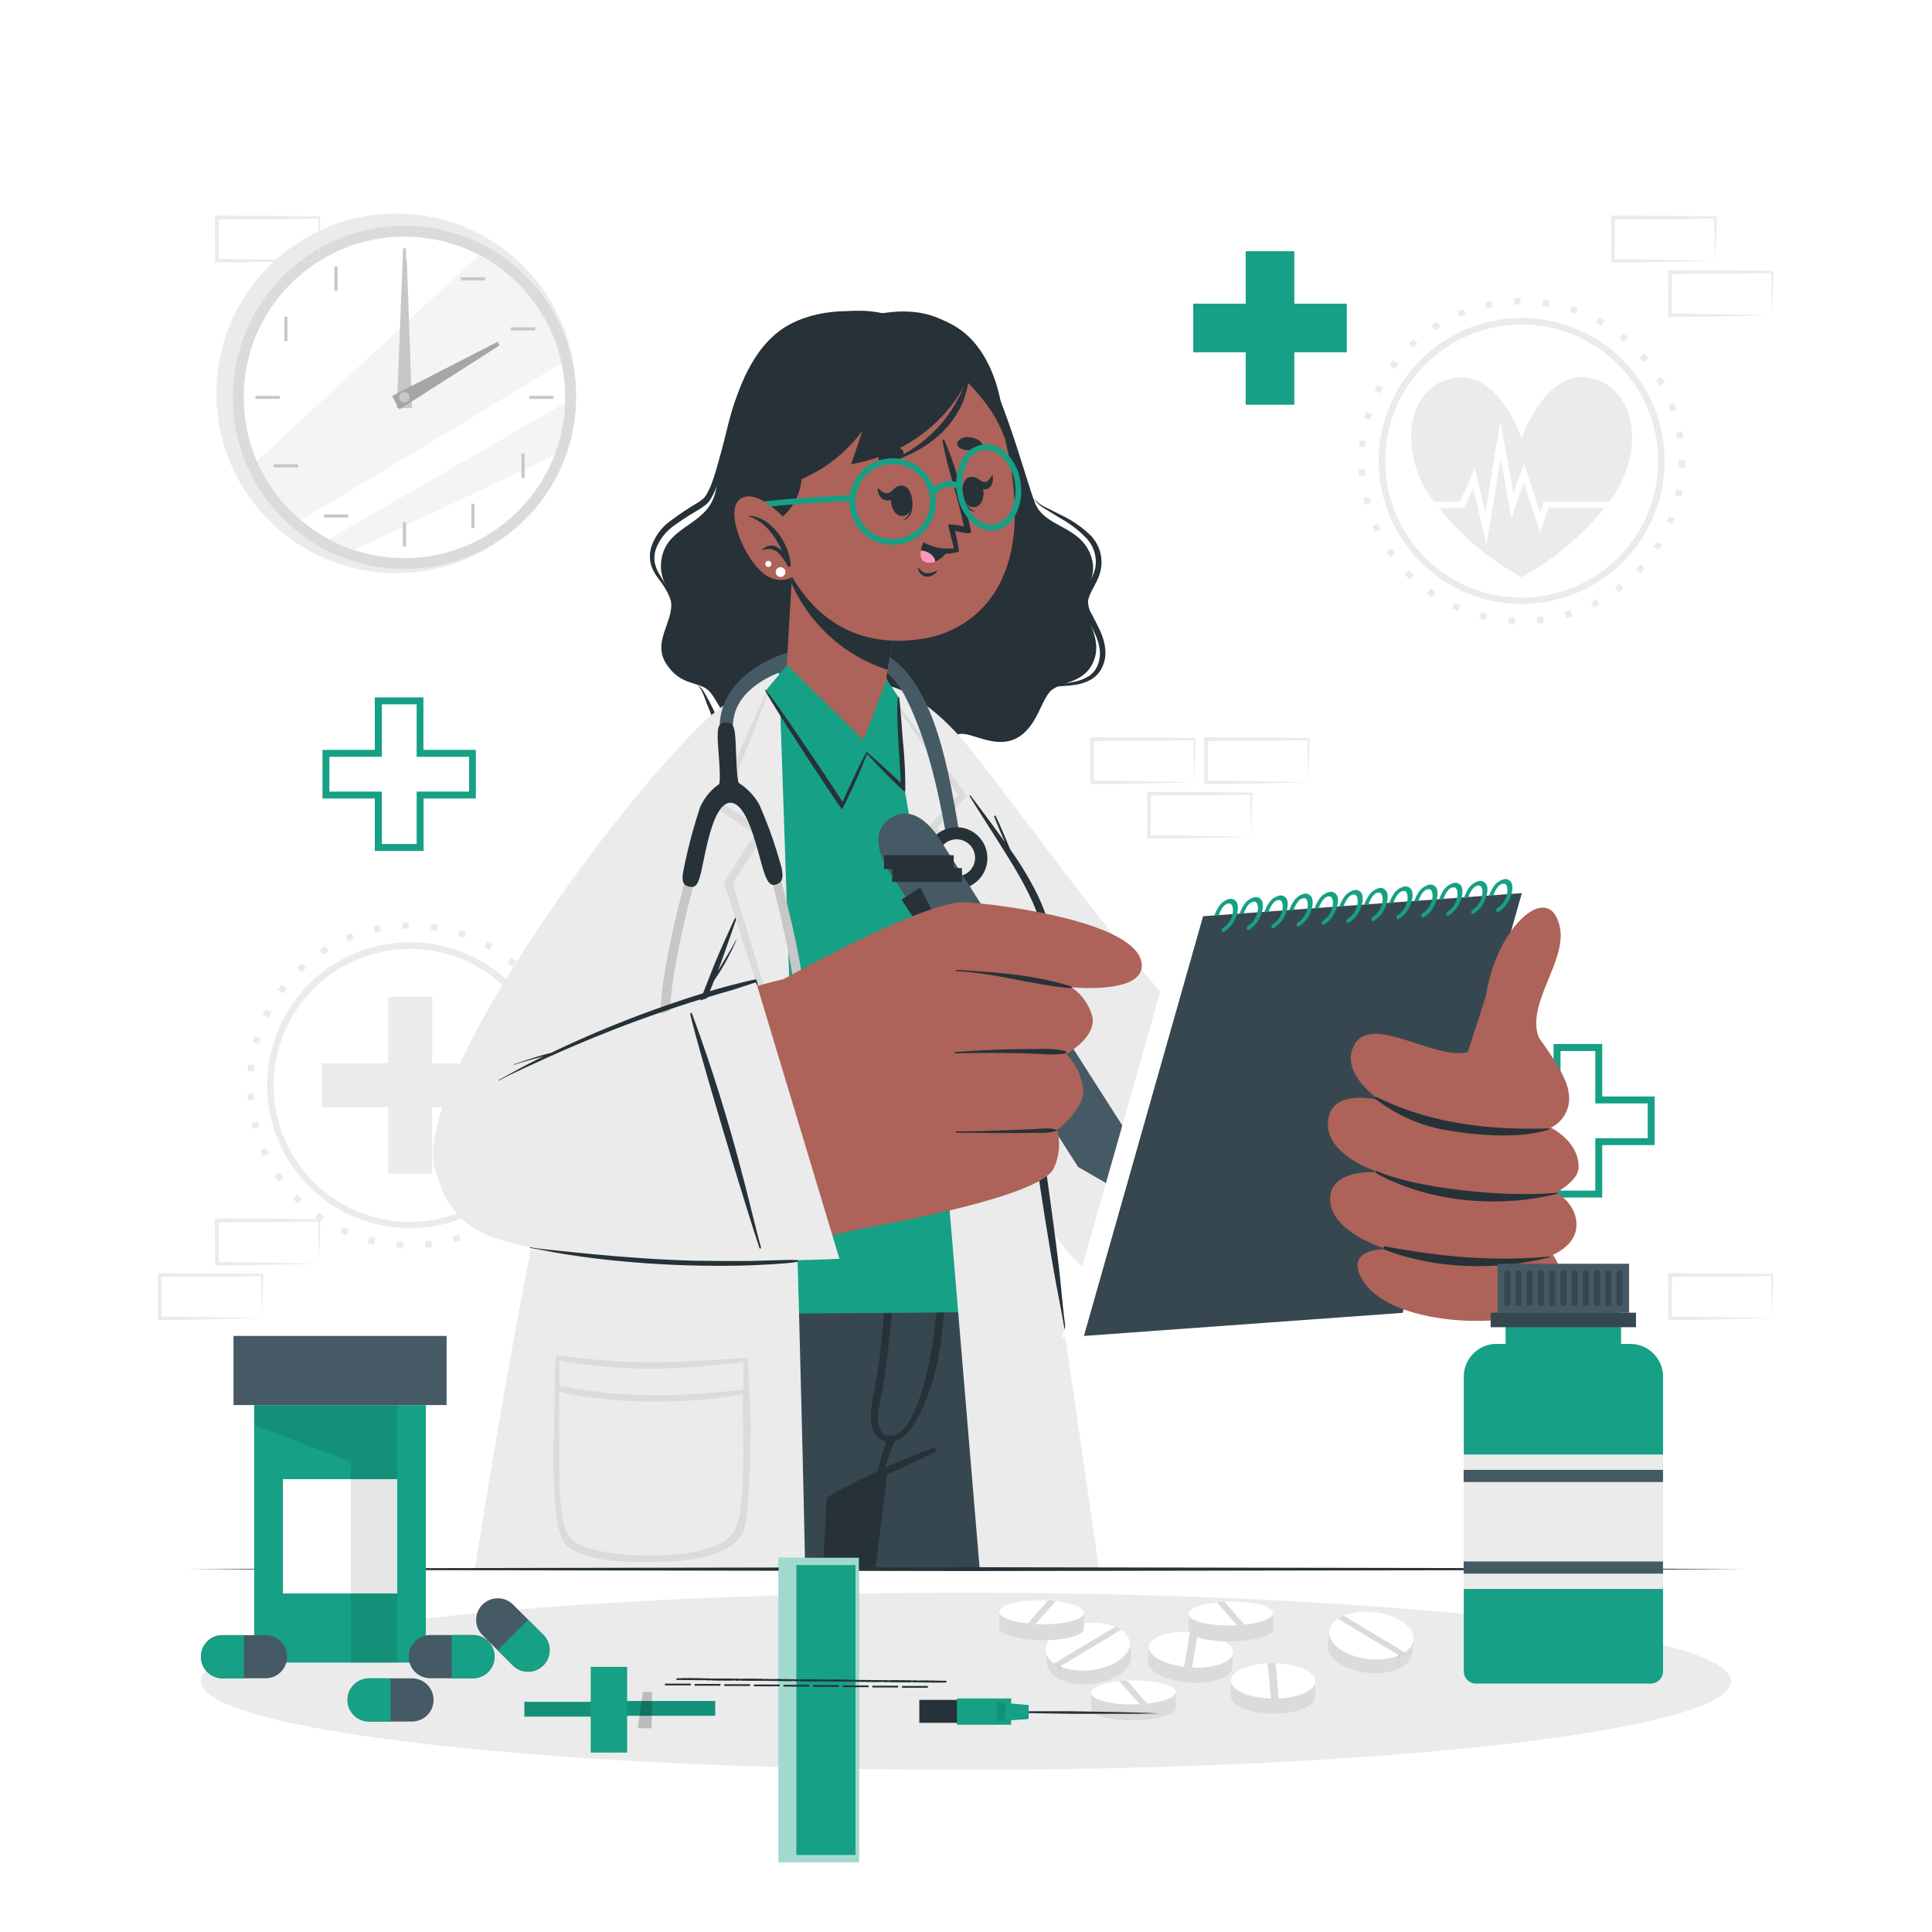 <svg class="animated" id="freepik_stories-medicine" xmlns="http://www.w3.org/2000/svg" viewBox="0 0 500 500" version="1.1" xmlns:xlink="http://www.w3.org/1999/xlink" xmlns:svgjs="http://svgjs.com/svgjs"><style>svg#freepik_stories-medicine:not(.animated) .animable {opacity: 0;}svg#freepik_stories-medicine.animated #freepik--background-complete--inject-125 {animation: 1.5s Infinite  linear floating;animation-delay: 0s;}svg#freepik_stories-medicine.animated #freepik--Icons--inject-125 {animation: 1.5s Infinite  linear floating;animation-delay: 0s;}svg#freepik_stories-medicine.animated #freepik--Pills--inject-125 {animation: 1.5s Infinite  linear floating;animation-delay: 0s;}svg#freepik_stories-medicine.animated #freepik--Bottle--inject-125 {animation: 1.5s Infinite  linear floating;animation-delay: 0s;}            @keyframes floating {                0% {                    opacity: 1;                    transform: translateY(0px);                }                50% {                    transform: translateY(-10px);                }                100% {                    opacity: 1;                    transform: translateY(0px);                }            }        </style><g id="freepik--background-complete--inject-125" class="animable" style="transform-origin: 249.885px 193.102px;"><path d="M106.14,317.85a37,37,0,1,1,37-37A37,37,0,0,1,106.14,317.85Zm0-72.28a35.32,35.32,0,1,0,35.31,35.32A35.36,35.36,0,0,0,106.14,245.57Z" style="fill: rgb(235, 235, 235); transform-origin: 106.14px 280.85px;" id="elx1kwe26jozd" class="animable"></path><path d="M104.28,323.08c-.56,0-1.12-.06-1.68-.1l.14-1.64c.53,0,1.07.08,1.61.1Zm5.88-.15L110,321.3c.54-.05,1.07-.12,1.61-.19l.22,1.63C111.28,322.82,110.73,322.88,110.16,322.93Zm-13.38-.85c-.55-.12-1.09-.26-1.64-.4l.43-1.59c.52.14,1.05.27,1.57.39Zm20.83-.53-.45-1.59c.52-.14,1-.3,1.55-.47l.51,1.57Zm-28-1.8c-.52-.22-1-.45-1.54-.69l.7-1.49c.49.24,1,.46,1.48.67Zm35.09-.9-.72-1.48c.49-.24,1-.48,1.44-.74l.78,1.45C125.68,318.34,125.18,318.6,124.67,318.85Zm-41.76-2.68c-.47-.31-.94-.63-1.39-1l1-1.34c.43.32.88.63,1.33.92Zm48.23-1.24-1-1.33,1.28-1,1,1.28C132,314.25,131.59,314.6,131.14,314.93ZM77,311.45c-.41-.39-.81-.78-1.2-1.19L77,309.12c.38.39.76.77,1.15,1.14Zm59.82-1.53-1.19-1.13c.37-.39.73-.79,1.09-1.2l1.23,1.08C137.57,309.1,137.2,309.51,136.81,309.92ZM72,305.76c-.33-.45-.65-.91-1-1.38l1.37-.91c.3.44.61.89.93,1.32ZM141.5,304l-1.37-.9c.29-.45.58-.91.86-1.37l1.41.84C142.11,303,141.81,303.51,141.5,304Zm-73.39-4.7c-.25-.51-.48-1-.71-1.53l1.51-.66c.22.5.44,1,.67,1.47Zm77-2-1.51-.64c.21-.5.41-1,.6-1.51l1.54.58C145.49,296.26,145.28,296.78,145.06,297.3Zm-79.63-5.1c-.15-.54-.28-1.08-.41-1.63l1.6-.38c.12.53.25,1.05.4,1.57Zm81.93-2.12-1.6-.36c.12-.52.22-1.05.32-1.58l1.62.29C147.6,289,147.49,289.53,147.36,290.08Zm-83.28-5.32q-.08-.84-.12-1.68L65.6,283q0,.81.12,1.62Zm84.25-2.19-1.64-.06q0-.81,0-1.62v-.17h1.65v.16C148.37,281.46,148.36,282,148.33,282.57ZM65.7,277.33l-1.64-.14c0-.56.11-1.12.18-1.67l1.63.2C65.81,276.26,65.75,276.79,65.7,277.33Zm80.61-2.25c-.08-.53-.16-1.07-.26-1.59l1.62-.3c.1.55.19,1.1.27,1.66ZM67,270.17l-1.59-.43q.23-.81.48-1.62l1.57.5C67.27,269.13,67.12,269.65,67,270.17ZM144.64,268c-.18-.52-.36-1-.55-1.53l1.54-.58c.2.52.39,1.05.57,1.58Zm-75.12-4.65L68,262.65c.24-.51.49-1,.76-1.51l1.45.77C70,262.39,69.75,262.87,69.52,263.36Zm72.2-2c-.26-.47-.53-.94-.81-1.4l1.41-.85c.29.48.57,1,.84,1.46Zm-68.48-4.24-1.33-1c.33-.45.67-.9,1-1.34l1.29,1C73.89,256.24,73.56,256.67,73.24,257.11Zm64.42-1.79q-.51-.63-1-1.23l1.24-1.09c.37.42.73.85,1.08,1.28ZM78,251.62l-1.14-1.19c.41-.39.82-.77,1.24-1.14l1.09,1.23C78.81,250.88,78.41,251.24,78,251.62Zm54.57-1.51c-.41-.36-.83-.7-1.25-1l1-1.29c.44.35.87.7,1.3,1.07Zm-48.9-3-.91-1.37,1.42-.91.86,1.41C84.6,246.48,84.14,246.77,83.69,247.07Zm43-1.2-1.41-.79.77-1.45c.5.27,1,.54,1.47.83ZM90.08,243.6l-.65-1.51c.51-.22,1-.43,1.55-.63l.6,1.53C91.07,243.19,90.57,243.39,90.08,243.6Zm30-.83c-.51-.19-1-.36-1.54-.53l.51-1.57c.53.18,1.07.36,1.59.55ZM97,241.34l-.37-1.6c.54-.13,1.09-.24,1.65-.35l.3,1.62C98,241.11,97.51,241.22,97,241.34Zm16.07-.45c-.53-.09-1.06-.17-1.6-.24l.21-1.63c.56.07,1.12.16,1.67.25Zm-8.87-.54-.08-1.64c.56,0,1.12,0,1.69-.05v1.65C105.27,240.31,104.73,240.32,104.19,240.35Z" style="fill: rgb(235, 235, 235); transform-origin: 106.2px 280.87px;" id="eld54rory1jrc" class="animable"></path><polygon points="100.47 303.75 111.86 303.75 111.86 286.57 129.04 286.57 129.04 275.18 111.86 275.18 111.86 258 100.47 258 100.47 275.18 83.29 275.18 83.29 286.57 100.47 286.57 100.47 303.75" style="fill: rgb(235, 235, 235); transform-origin: 106.165px 280.875px;" id="ela1tagm46ic" class="animable"></polygon><path d="M416.83,129.39a71.81,71.81,0,0,1-23.06,20,71.76,71.76,0,0,1-23-20c-8.12-10.74-7.72-27.56,3.89-31.2,12.84-4,19.15,15.31,19.15,15.31s6.4-19.45,19.16-15.31C424.5,102,424.94,118.65,416.83,129.39Z" style="fill: rgb(235, 235, 235); transform-origin: 393.791px 123.501px;" id="elyyao9j0sp8s" class="animable"></path><polygon points="384.72 140.9 381.22 126.33 378.93 131.47 364.8 131.47 364.8 129.82 377.87 129.82 381.68 121.23 384.41 132.59 388.27 109.05 391.68 127.67 394.37 119.9 398.61 132.63 399.55 129.82 422.77 129.82 422.77 131.46 400.74 131.46 398.61 137.82 394.34 125.01 391.18 134.13 388.36 118.68 384.72 140.9" style="fill: rgb(255, 255, 255); transform-origin: 393.785px 124.975px;" id="elweh9jo2pisc" class="animable"></polygon><path d="M393.81,156.3a37,37,0,1,1,37-37A37,37,0,0,1,393.81,156.3Zm0-72.28a35.32,35.32,0,1,0,35.32,35.32A35.35,35.35,0,0,0,393.81,84Z" style="fill: rgb(235, 235, 235); transform-origin: 393.81px 119.3px;" id="el0inmajqvayyh" class="animable"></path><path d="M392,161.53c-.56,0-1.12-.06-1.68-.11l.14-1.64c.53.05,1.07.08,1.62.11Zm5.89-.15-.16-1.64c.54-.05,1.08-.11,1.61-.18l.22,1.63C399,161.26,398.4,161.33,397.84,161.38Zm-13.39-.85c-.55-.12-1.09-.26-1.63-.4l.42-1.59c.52.14,1.05.27,1.58.39Zm20.83-.54-.45-1.58c.52-.15,1-.3,1.55-.47l.51,1.57C406.36,159.68,405.82,159.84,405.28,160Zm-28-1.79c-.52-.22-1-.45-1.54-.69l.7-1.49,1.48.67Zm35.1-.91-.72-1.48c.48-.23,1-.48,1.43-.73l.78,1.44C413.35,156.79,412.85,157.05,412.35,157.29Zm-41.77-2.68c-.47-.31-.93-.63-1.39-1l1-1.34c.44.32.88.62,1.33.92Zm48.23-1.24-1-1.32c.44-.32.86-.65,1.28-1l1,1.29C419.71,152.7,419.27,153,418.81,153.37Zm-54.15-3.47c-.41-.39-.81-.79-1.2-1.19l1.19-1.14q.56.57,1.14,1.14Zm59.82-1.53-1.19-1.14c.37-.39.73-.79,1.09-1.19l1.24,1.08C425.25,147.54,424.87,148,424.48,148.37Zm-64.81-4.16c-.33-.46-.65-.91-1-1.38l1.36-.92c.3.45.61.89.93,1.33Zm69.51-1.78-1.38-.9c.29-.46.58-.91.86-1.38l1.41.85C429.78,141.48,429.48,142,429.18,142.43Zm-73.4-4.71c-.25-.5-.48-1-.7-1.52l1.5-.66c.22.49.44,1,.68,1.47Zm77-2-1.51-.64c.21-.49.41-1,.6-1.5l1.54.58C433.16,134.7,433,135.23,432.73,135.74Zm-79.62-5.09c-.15-.54-.29-1.09-.42-1.63l1.6-.38c.12.53.26,1.05.4,1.57ZM435,128.53l-1.61-.36c.12-.53.23-1.06.32-1.59l1.62.29C435.27,127.43,435.16,128,435,128.53Zm-83.29-5.33q-.08-.83-.12-1.68l1.64-.08c0,.54.07,1.08.12,1.61ZM436,121l-1.65-.06c0-.54,0-1.08,0-1.62v-.17H436v.16C436,119.9,436,120.46,436,121Zm-82.64-5.24-1.63-.14c0-.56.1-1.12.17-1.68l1.64.21C353.48,114.7,353.42,115.24,353.37,115.78ZM434,113.53c-.07-.54-.16-1.07-.26-1.6l1.62-.3c.1.55.19,1.11.27,1.66Zm-79.33-4.91-1.59-.43c.15-.55.31-1.08.48-1.62l1.57.5C355,107.58,354.79,108.1,354.65,108.62Zm77.66-2.17c-.17-.51-.36-1-.55-1.52l1.54-.59q.3.8.57,1.59Zm-75.12-4.65-1.48-.71c.24-.51.5-1,.76-1.5l1.45.77C357.67,100.83,357.43,101.32,357.19,101.8Zm72.2-2c-.26-.48-.53-.94-.81-1.4l1.41-.85c.29.47.57,1,.84,1.45Zm-68.47-4.25-1.34-1q.5-.69,1-1.35l1.29,1C361.56,94.68,361.23,95.12,360.92,95.55Zm64.41-1.78c-.34-.42-.69-.83-1.05-1.24l1.24-1.08c.37.42.73.84,1.08,1.28Zm-59.64-3.71-1.14-1.18c.41-.39.82-.77,1.24-1.14L366.88,89C366.48,89.33,366.08,89.69,365.69,90.06Zm54.57-1.51c-.41-.35-.83-.69-1.25-1l1-1.29c.44.35.87.71,1.3,1.08Zm-48.89-3-.92-1.36c.47-.32.94-.62,1.42-.91l.86,1.41C372.27,84.93,371.81,85.22,371.37,85.51Zm43-1.19c-.46-.27-.93-.54-1.41-.79l.77-1.45c.5.26,1,.54,1.47.82Zm-36.59-2.27-.65-1.51q.76-.33,1.56-.63l.59,1.53C378.74,81.63,378.25,81.84,377.75,82.05Zm30-.84c-.51-.18-1-.36-1.53-.52l.5-1.57c.54.17,1.07.35,1.6.55Zm-23.1-1.42-.37-1.61c.54-.12,1.09-.24,1.65-.34l.3,1.61C385.71,79.55,385.18,79.67,384.66,79.79Zm16.07-.45c-.53-.09-1.06-.17-1.6-.24l.21-1.63c.56.07,1.12.15,1.67.25Zm-8.87-.54-.07-1.65c.55,0,1.11,0,1.68,0v1.64C392.94,78.76,392.4,78.77,391.86,78.8Z" style="fill: rgb(235, 235, 235); transform-origin: 393.795px 119.36px;" id="eledw1pu062v5" class="animable"></path><g id="elggaadh45r8"><circle cx="102.54" cy="101.8" r="46.54" style="fill: rgb(235, 235, 235); transform-origin: 102.54px 101.8px; transform: rotate(-74.64deg);" class="animable"></circle></g><g id="el68g74tob35t"><circle cx="104.67" cy="102.84" r="44.41" style="fill: rgb(219, 219, 219); transform-origin: 104.67px 102.84px; transform: rotate(-22.18deg);" class="animable"></circle></g><circle cx="104.67" cy="102.84" r="41.6" style="fill: rgb(255, 255, 255); transform-origin: 104.67px 102.84px;" id="elvq4j80hughh" class="animable"></circle><g id="el1ohed53g0ta"><path d="M145.34,94c-19,11.48-50.09,30.31-67.49,40.63a41.68,41.68,0,0,1-11.37-15.28L124,66A41.65,41.65,0,0,1,145.34,94Z" style="fill: rgb(235, 235, 235); opacity: 0.5; transform-origin: 105.91px 100.315px;" class="animable"></path></g><g id="elqgpxop0t66n"><path d="M146.25,104.29a41.22,41.22,0,0,1-2.75,13.52L91.61,142.35a40.5,40.5,0,0,1-6.55-2.81C100.73,130.48,129.37,114,146.25,104.29Z" style="fill: rgb(235, 235, 235); opacity: 0.5; transform-origin: 115.655px 123.32px;" class="animable"></path></g><rect x="104.27" y="64.26" width="0.8" height="6.31" style="fill: rgb(199, 199, 199); transform-origin: 104.67px 67.415px;" id="elp1xysu6z3an" class="animable"></rect><g id="elpr47xs19jqo"><rect x="86.56" y="69" width="0.8" height="6.31" style="fill: rgb(199, 199, 199); transform-origin: 86.96px 72.155px; transform: rotate(-30deg);" class="animable"></rect></g><g id="el68e3tykobmh"><rect x="73.59" y="81.97" width="0.8" height="6.31" style="fill: rgb(199, 199, 199); transform-origin: 73.99px 85.125px; transform: rotate(-60deg);" class="animable"></rect></g><rect x="66.09" y="102.44" width="6.31" height="0.8" style="fill: rgb(199, 199, 199); transform-origin: 69.245px 102.84px;" id="elelk0f0ubxbn" class="animable"></rect><g id="elfp1ydtus6xj"><rect x="70.84" y="120.15" width="6.31" height="0.8" style="fill: rgb(199, 199, 199); transform-origin: 73.995px 120.55px; transform: rotate(-30deg);" class="animable"></rect></g><g id="el69zhrbj2gt8"><rect x="83.81" y="133.12" width="6.31" height="0.8" style="fill: rgb(199, 199, 199); transform-origin: 86.965px 133.52px; transform: rotate(-60.04deg);" class="animable"></rect></g><rect x="104.27" y="135.12" width="0.8" height="6.31" style="fill: rgb(199, 199, 199); transform-origin: 104.67px 138.275px;" id="elwzkfflzq4f" class="animable"></rect><g id="ellpmjli7kbw"><rect x="121.99" y="130.37" width="0.8" height="6.31" style="fill: rgb(199, 199, 199); transform-origin: 122.39px 133.525px; transform: rotate(-30deg);" class="animable"></rect></g><g id="el2liqz8svzgb"><rect x="134.96" y="117.4" width="0.8" height="6.31" style="fill: rgb(199, 199, 199); transform-origin: 135.36px 120.555px; transform: rotate(-60.114deg);" class="animable"></rect></g><rect x="136.95" y="102.44" width="6.31" height="0.8" style="fill: rgb(199, 199, 199); transform-origin: 140.105px 102.84px;" id="elrww8qugmxpm" class="animable"></rect><g id="el6nwmo9zt2z6"><rect x="132.21" y="84.72" width="6.31" height="0.8" style="fill: rgb(199, 199, 199); transform-origin: 135.365px 85.12px; transform: rotate(-30deg);" class="animable"></rect></g><g id="elnrac8yvsrwm"><rect x="119.24" y="71.75" width="6.31" height="0.8" style="fill: rgb(199, 199, 199); transform-origin: 122.395px 72.15px; transform: rotate(-60.02deg);" class="animable"></rect></g><polygon points="105.28 67.11 106.65 105.65 102.7 105.6 104.21 67.1 105.28 67.11" style="fill: rgb(199, 199, 199); transform-origin: 104.675px 86.375px;" id="el0mkpauyvvqll" class="animable"></polygon><polygon points="129.28 89.4 103.36 105.95 101.47 102.48 128.77 88.46 129.28 89.4" style="fill: rgb(166, 166, 166); transform-origin: 115.375px 97.205px;" id="elv69u5an2hep" class="animable"></polygon><path d="M106,102.84a1.35,1.35,0,1,1-1.35-1.35A1.35,1.35,0,0,1,106,102.84Z" style="fill: rgb(199, 199, 199); transform-origin: 104.65px 102.84px;" id="el19mc93ergwf" class="animable"></path><path d="M82.59,327.06l-13.12.27-6.66.12c-2.23,0-4.47,0-6.7.05h-.44v-.44l-.06-11.19v-.51h.5l13.24.06c4.42,0,8.83.11,13.24.16h.28v.27c0,1.89-.09,3.78-.13,5.65Zm0,0-.14-5.66c0-1.86-.11-3.7-.13-5.53l.27.27c-4.41.05-8.82.16-13.24.16l-13.24.07.5-.5,0,11.19-.45-.45c2.18,0,4.36,0,6.55.05l6.58.12Z" style="fill: rgb(235, 235, 235); transform-origin: 69.24px 321.43px;" id="el9p10ksucfdo" class="animable"></path><path d="M67.82,341.17l-13.12.27-6.66.12c-2.23,0-4.47,0-6.7.05H40.9v-.44L40.84,330v-.51h.5l13.24.06c4.41,0,8.83.11,13.24.16h.28V330c0,1.89-.08,3.78-.13,5.65Zm0,0-.14-5.66c-.05-1.86-.11-3.7-.13-5.53l.27.27c-4.41.05-8.83.16-13.24.16l-13.24.06.5-.49-.05,11.19-.45-.45c2.18,0,4.36,0,6.55,0l6.58.12Z" style="fill: rgb(235, 235, 235); transform-origin: 54.47px 335.55px;" id="el1my50rptmhk" class="animable"></path><path d="M338.6,202.49l-13.13.28-6.66.11c-2.22.05-4.46,0-6.69.06h-.44v-.45l-.05-11.19v-.5h.5l13.24.07c4.41,0,8.83.11,13.24.16h.28v.27c0,1.9-.08,3.79-.13,5.66Zm0,0-.14-5.65c0-1.86-.11-3.71-.13-5.54l.27.28c-4.41,0-8.83.15-13.24.16l-13.24.06.5-.5-.06,11.19-.44-.44c2.18,0,4.36,0,6.54,0l6.58.11Z" style="fill: rgb(235, 235, 235); transform-origin: 325.26px 196.87px;" id="eliqut0hpjzpm" class="animable"></path><path d="M323.83,216.6l-13.13.28L304,217c-2.22,0-4.46,0-6.69.06h-.45v-.45l0-11.19v-.5h.5l13.24.07c4.41,0,8.82.11,13.24.16h.27v.27c0,1.9-.09,3.79-.13,5.66Zm0,0-.14-5.65c-.05-1.86-.12-3.71-.14-5.54l.28.28c-4.42.05-8.83.15-13.24.16l-13.24.06.5-.5-.06,11.19-.44-.44c2.18,0,4.36,0,6.54.05l6.58.11Z" style="fill: rgb(235, 235, 235); transform-origin: 310.485px 210.99px;" id="el4bpvj4eo7jx" class="animable"></path><path d="M309.11,202.49l-13.12.28-6.66.11c-2.23.05-4.46,0-6.7.06h-.44v-.45l-.06-11.19v-.5h.5l13.24.07c4.42,0,8.83.11,13.24.16h.28v.27c0,1.9-.09,3.79-.13,5.66Zm0,0-.14-5.65c0-1.86-.11-3.71-.13-5.54l.27.28c-4.41,0-8.82.15-13.24.16l-13.24.06.5-.5-.05,11.19-.45-.44c2.19,0,4.36,0,6.55,0l6.58.11Z" style="fill: rgb(235, 235, 235); transform-origin: 295.76px 196.87px;" id="elfxug6ui5xm" class="animable"></path><path d="M458.66,341.17l-13.13.27-6.66.12c-2.22,0-4.46,0-6.69.05h-.45v-.44L431.68,330v-.51h.5l13.24.06c4.41,0,8.83.11,13.24.16h.27V330c0,1.89-.08,3.78-.13,5.65Zm0,0-.14-5.66c0-1.86-.12-3.7-.13-5.53l.27.27c-4.41.05-8.83.16-13.24.16l-13.24.06.5-.49-.06,11.19-.44-.45c2.18,0,4.36,0,6.54,0l6.58.12Z" style="fill: rgb(235, 235, 235); transform-origin: 445.305px 335.55px;" id="elgsj29zlu83g" class="animable"></path><path d="M443.89,67.49l-13.13.27-6.66.12c-2.22,0-4.46,0-6.69.05H417v-.45l0-11.19v-.51h.51l13.24.06c4.41,0,8.82.11,13.24.16h.27v.27c0,1.9-.09,3.78-.13,5.65Zm0,0-.14-5.66c-.05-1.86-.12-3.7-.14-5.53l.28.27c-4.42,0-8.83.16-13.24.16l-13.24.07.5-.5-.06,11.19-.44-.45c2.18,0,4.35,0,6.54.06l6.58.11Z" style="fill: rgb(235, 235, 235); transform-origin: 430.63px 61.855px;" id="el0k7njsnmh8gs" class="animable"></path><path d="M458.66,81.6l-13.13.27-6.66.12c-2.22,0-4.46,0-6.69.05h-.45V81.6l-.05-11.19V69.9h.5l13.24.06c4.41,0,8.83.11,13.24.16h.27v.27c0,1.89-.08,3.78-.13,5.65Zm0,0-.14-5.66c0-1.86-.12-3.7-.13-5.53l.27.27c-4.41,0-8.83.16-13.24.16l-13.24.07.5-.5-.06,11.19-.44-.45c2.18,0,4.36,0,6.54.06l6.58.11Z" style="fill: rgb(235, 235, 235); transform-origin: 445.305px 75.97px;" id="eld56iht5zzn" class="animable"></path><path d="M82.59,67.49l-13.12.27-6.66.12c-2.23,0-4.47,0-6.7.05h-.44v-.45L55.61,56.3v-.51h.5l13.24.06c4.42,0,8.83.11,13.24.16h.28v.27c0,1.9-.09,3.78-.13,5.65Zm0,0-.14-5.66c0-1.86-.11-3.7-.13-5.53l.27.27c-4.41,0-8.82.16-13.24.16l-13.24.07.5-.5,0,11.19L56.11,67c2.18,0,4.36,0,6.55.06l6.58.11Z" style="fill: rgb(235, 235, 235); transform-origin: 69.24px 61.86px;" id="elir1g3hyx9xi" class="animable"></path></g><g id="freepik--Shadow--inject-125" class="animable" style="transform-origin: 250px 435.11px;"><ellipse cx="250" cy="435.11" rx="198.01" ry="22.92" style="fill: rgb(235, 235, 235); transform-origin: 250px 435.11px;" id="el1stlbgsl68a" class="animable"></ellipse></g><g id="freepik--Icons--inject-125" class="animable" style="transform-origin: 255.84px 187.47px;"><path d="M109.62,220.22H97V206.65H83.46V194.07H97V180.49h12.58v13.58h13.57v12.58H109.62Zm-10.79-1.79h9V204.86H121.4v-9H107.83V182.28h-9v13.58H85.25v9H98.83Z" style="fill: rgb(22, 160, 133); transform-origin: 103.305px 200.355px;" id="el4cu1yut85eb" class="animable"></path><path d="M414.65,309.92H402.06V296.35H388.49V283.77h13.57V270.19h12.59v13.58h13.57v12.58H414.65Zm-10.79-1.79h9V294.56h13.57v-9H412.86V272h-9v13.58H390.28v9h13.58Z" style="fill: rgb(22, 160, 133); transform-origin: 408.355px 290.055px;" id="eljf3dejhl5r" class="animable"></path><polygon points="348.54 78.59 348.54 91.17 334.97 91.17 334.97 104.75 322.39 104.75 322.39 91.17 308.81 91.17 308.81 78.59 322.39 78.59 322.39 65.02 334.97 65.02 334.97 78.59 348.54 78.59" style="fill: rgb(22, 160, 133); transform-origin: 328.675px 84.885px;" id="elhdp3l41qnh" class="animable"></polygon></g><g id="freepik--Character--inject-125" class="animable" style="transform-origin: 260.319px 243.266px;"><path d="M227.11,81.18c2.61-.08,13.54-3.15,22.58,5.78,8.56,8.45,15.69,37.19,18.2,43.3S278.89,136,282,143c2.7,6.07-1.54,9.14-1.28,13.86.21,3.67,4.71,8.5,2.27,14.36-2.21,5.33-7.64,5.15-10.58,7.18s-3.74,9.7-9.31,12.63-11.62-1.61-14.74-1.08-5.29,10.7-15.61,11.49-14.64-7.36-19.12-8.39-14.57,3.6-20.23-.89-7.61-11.37-10.2-13.6-7.06-1.1-10.71-6.65,1.29-10.23,1.25-15.54c0-3.7-3.77-6.51-2.4-12.39,1.89-8.08,11.43-7.94,13.73-16.3,1.8-6.55,3.29-34,18.3-43.15C213.77,78.28,227.11,81.18,227.11,81.18Z" style="fill: rgb(38, 50, 56); transform-origin: 227.377px 141.001px;" id="elm9443jyvqlq" class="animable"></path><path d="M267.34,128.78a9.19,9.19,0,0,0,3.27,3l3.77,2.33a27.64,27.64,0,0,1,6.86,5.27,8.87,8.87,0,0,1,2.22,7.57,13.64,13.64,0,0,1-1.57,3.88,15.94,15.94,0,0,0-1.89,4.27,7.53,7.53,0,0,0,1.18,4.72c.69,1.34,1.43,2.6,2.05,3.9,1.25,2.56,1.92,5.39,1,8a6.06,6.06,0,0,1-2.35,3.19,11,11,0,0,1-3.92,1.53c-1.42.33-2.88.52-4.35.77a7.48,7.48,0,0,0-4.09,1.65,7.84,7.84,0,0,1,4.15-1.2c1.47-.13,2.95-.19,4.44-.41a11.82,11.82,0,0,0,4.35-1.44,7.28,7.28,0,0,0,3-3.65c1.27-3,.41-6.42-.85-9.11-.62-1.38-1.36-2.69-2-4a6.12,6.12,0,0,1-1-3.7c.5-2.46,2.79-5,3.31-8.14a9.94,9.94,0,0,0-2.77-8.74,28.45,28.45,0,0,0-7.41-5.11l-4-2A9.93,9.93,0,0,1,267.34,128.78Z" style="fill: rgb(38, 50, 56); transform-origin: 276.712px 153.82px;" id="elmw0zk5v03j" class="animable"></path><path d="M191,101.93c-2.06,4.91-3,10.18-4.42,15.24-.72,2.53-1.35,5.09-2.25,7.53a17.3,17.3,0,0,1-1.59,3.42,2.57,2.57,0,0,1-.51.67,3,3,0,0,1-.63.57c-.5.38-1,.73-1.59,1.07a79.73,79.73,0,0,0-6.64,4.48,13.54,13.54,0,0,0-4.82,6.67,8.45,8.45,0,0,0-.16,4.21,10.94,10.94,0,0,0,1.82,3.7c1.59,2.13,3.11,4.27,3.61,6.92-.1-2.7-1.58-5.14-2.92-7.37a10.18,10.18,0,0,1-1.46-3.47,7.2,7.2,0,0,1,.36-3.61,13.06,13.06,0,0,1,4.53-5.85,77.07,77.07,0,0,1,6.6-4.26c.56-.37,1.12-.75,1.67-1.18A5.59,5.59,0,0,0,184,129a18.58,18.58,0,0,0,1.69-3.78,64.52,64.52,0,0,0,2.06-7.74l1.52-7.8A67.8,67.8,0,0,1,191,101.93Z" style="fill: rgb(38, 50, 56); transform-origin: 179.599px 129.17px;" id="el0h8d1e1k0uwq" class="animable"></path><path d="M180.46,177.22c1.35,1.32,1.81,3.25,2.52,5s1.37,3.54,2.15,5.29a27.45,27.45,0,0,0,2.82,5.07,12.55,12.55,0,0,0,4.47,4c3.93,1.71,8.11.76,11.66-.49,1.81-.64,3.55-1.37,5.33-2a11.83,11.83,0,0,1,5.48-.86,11,11,0,0,0-5.71.06c-1.87.44-3.67,1-5.49,1.52-3.54,1-7.4,1.63-10.55.2a11.36,11.36,0,0,1-3.91-3.46,34.33,34.33,0,0,1-2.94-4.69c-.9-1.65-1.71-3.35-2.56-5-.44-.85-.89-1.69-1.38-2.51A5.67,5.67,0,0,0,180.46,177.22Z" style="fill: rgb(38, 50, 56); transform-origin: 197.675px 187.363px;" id="elbwamucplgt7" class="animable"></path><polygon points="278.65 406.09 192.03 406.09 186.88 298.95 264.28 298.95 278.65 406.09" style="fill: rgb(55, 71, 79); transform-origin: 232.765px 352.52px;" id="elnnh9mqv3s9" class="animable"></polygon><polygon points="240.04 298.95 230.89 371.51 230.88 371.62 230.68 373.13 230.31 376.1 229.89 379.41 229.74 380.59 229.62 381.54 226.53 406.09 192.03 406.09 186.88 298.95 240.04 298.95" style="fill: rgb(38, 50, 56); transform-origin: 213.46px 352.52px;" id="el28gz7u6e57d" class="animable"></polygon><path d="M261.06,406.09h-2.29c-.12-.95-.23-1.89-.35-2.84-3.08-25-6.07-50-8.67-75-.24-2.29-.48-4.59-.71-6.88,0-.36.58-.43.63-.07.21,1.54.43,3.08.63,4.62C254,352.62,257.52,379.36,261.06,406.09Z" style="fill: rgb(38, 50, 56); transform-origin: 255.05px 363.576px;" id="el6y3kht7dlfw" class="animable"></path><path d="M256.42,298.87a.32.32,0,0,1,0,.08c-.23,1.07-2.76,12.81-6.1,27-.18.77-.36,1.55-.55,2.33-1.48,6.19-3.09,12.74-4.72,19-3.52,13.59-7.13,25.77-9.59,29.78a3.93,3.93,0,0,1-1.09,1.27c-.8.47-2.5,1.31-4.61,2.3l-1.4.65-1.2.55c-4.8,2.2-10.57,4.72-13.24,5.83l0,0v.21l-.93,18.24H131.4l8.64-52,10.43-55.19Z" style="fill: rgb(55, 71, 79); transform-origin: 193.911px 352.49px;" id="elaco61cd76m" class="animable"></path><path d="M241.42,374.76A174.54,174.54,0,0,0,214,387.53a.31.31,0,0,0,.26.56c9.23-4,18.65-7.76,27.65-12.23A.6.6,0,0,0,241.42,374.76Z" style="fill: rgb(38, 50, 56); transform-origin: 228.055px 381.409px;" id="elmtaco4mqze" class="animable"></path><path d="M244.2,311.52c0-.32-.58-.39-.58,0,.07,11-.63,20.6-1.55,30.85-.43,4.75-4.25,31-12.5,29.12-1.38-.32-2.09-1.68-2.3-3.76-.26-2.51.68-5.57,1.09-8.06.92-5.5,1.65-11,2.12-16.58a150.26,150.26,0,0,0-.33-31.09.27.27,0,0,0-.53,0c0,14.36-.37,28.69-2.51,42.92-1,6.83-4.48,17.12,2.67,18.18s12-16.17,12.88-20.89C245.14,339,245.24,324.84,244.2,311.52Z" style="fill: rgb(38, 50, 56); transform-origin: 235.103px 342.2px;" id="elixylbrkef1n" class="animable"></path><path d="M229.79,372.16a43.6,43.6,0,0,0-1.86,5.44,12.61,12.61,0,0,0-.77,4.48c0,.29.42.32.57.12a15.59,15.59,0,0,0,1.92-4.35c.63-1.69,1.29-3.36,1.87-5.06A.92.92,0,0,0,229.79,372.16Z" style="fill: rgb(38, 50, 56); transform-origin: 229.367px 376.941px;" id="elwais1i6l9y" class="animable"></path><path d="M168.76,377.62c-.82,9.5-1.79,19-2.81,28.47h-.89c1-9.5,2.14-19,3.37-28.48C168.46,377.4,168.78,377.4,168.76,377.62Z" style="fill: rgb(38, 50, 56); transform-origin: 166.91px 391.772px;" id="el9v8haby5yz8" class="animable"></path><path d="M224.75,203.06c7.47,24.36,39.8,111.37,61.48,124.63,14.19,8.67,85.46,13.6,99.17,7.24,7.61-3.54,5.24-61.1-3.73-61.42-11.19-.4-66.2-1.88-72.29-4.79s-47.18-57.86-62.84-74.51C219.55,165.49,219.77,186.84,224.75,203.06Z" style="fill: rgb(173, 99, 89); transform-origin: 306.06px 258.949px;" id="elb993ykcq8jl" class="animable"></path><path d="M364.62,269.19l-10.16,70.4s-57.88,1.7-73.66-11.21C258.31,310,226.06,217,222.4,202.45c-8.67-34.5,10.65-28.74,25.85-12,9.87,10.9,48.7,66.66,63.08,76.93C315.41,270.33,364.62,269.19,364.62,269.19Z" style="fill: rgb(235, 235, 235); transform-origin: 292.434px 258.413px;" id="el1feaclshnhz" class="animable"></path><path d="M340.2,336.14c1.19-10.45,7.62-53,9.63-62.13.14-.63.58-.7.52,0-2.81,31.39-8,52-9.73,62.18C340.57,336.43,340.17,336.41,340.2,336.14Z" style="fill: rgb(38, 50, 56); transform-origin: 345.277px 304.934px;" id="el119w5pn235ar" class="animable"></path><path d="M264.31,272.81l9.67,66.5s-108.38,1.6-135.29-.29c0,0,21.95-124.33,50.88-155.75,14.47-15.71,31.46-14.53,42.29-3.55,2.74,2.78,35.43,46,38.87,62.49C273.73,256.77,264.31,272.81,264.31,272.81Z" style="fill: rgb(22, 160, 133); transform-origin: 206.335px 255.704px;" id="el6uua9gyrzyx" class="animable"></path><path d="M222.08,265.39a118.64,118.64,0,0,1,17.38-.29c2.87.21,5.72.54,8.57.94,1.42.2,2.85.35,4.27.49a18.31,18.31,0,0,0,4.5,0c.13,0,.16.18,0,.21a33.1,33.1,0,0,1-4.2.68,29.82,29.82,0,0,1-4.12,0c-2.92-.18-5.83-.49-8.75-.7-5.88-.42-11.76-.85-17.66-.84C221.82,265.88,221.81,265.42,222.08,265.39Z" style="fill: rgb(38, 50, 56); transform-origin: 239.395px 266.201px;" id="el2rkwdyuivpx" class="animable"></path><path d="M209,273a128.56,128.56,0,0,1,14-3.24c2.36-.4,4.73-.66,7.12-.86,1.13-.09,2.28-.17,3.42-.23s2.52,0,3.77,0c.13,0,.17.19,0,.21-1.18.11-2.35.42-3.52.61l-3.54.54c-2.35.37-4.7.77-7.07,1.12-4.72.69-9.42,1.43-14.12,2.29C208.76,273.41,208.72,273.05,209,273Z" style="fill: rgb(38, 50, 56); transform-origin: 223.117px 271.042px;" id="el9l7thswqhwk" class="animable"></path><path d="M208.38,406.09H122.87c10-62.82,22-127.16,33.55-159.54,24.86-69.81,45.15-72.48,45.15-72.48v.08c.11,2.95,3,82.08,5.22,165.77C207.39,362.1,207.94,384.6,208.38,406.09Z" style="fill: rgb(235, 235, 235); transform-origin: 165.625px 290.08px;" id="el86a21ipfo82" class="animable"></path><path d="M194.26,368.6c0-2.44-.54-14-.76-16.33h0c0-.27-.1-.81-.32-.81-3.19,0-14.26,1.13-25.41,1.13a202.35,202.35,0,0,1-23.83-1.86c-.37.11-.37,12.81-.57,18.95-.4,12.81.19,27.3,2.92,30,5.1,5,18.69,4.57,23,4.53s19.5-.05,23.07-7.89C193.88,392.81,194.3,374.93,194.26,368.6Zm-2,13c-.18,6.32-.38,12-2.81,15.33-2.08,2.81-7.95,5.64-21.46,5.63-9.76,0-18-1.79-20.25-4.39-2.7-3.11-3-12.05-3-17.39,0-7.37,0-13.26,0-20.62,18.87,4.38,39.63,2.22,47.5.63C192.27,361.1,192.44,376.65,192.29,381.6Zm.05-22c-24.51,3.15-39.68.52-47.54-1,0-2.36,0-4.2,0-6.57,3.37.85,14.71,2.2,23.21,2.2,7.91,0,19.53-1.1,24.46-1.69C192.3,354.48,192.4,358.7,192.34,359.59Z" style="fill: rgb(219, 219, 219); transform-origin: 168.76px 377.483px;" id="elje4uodleuop" class="animable"></path><path d="M199,206.89c-4.81,19.91-29.55,90.73-35.7,96.87-7.33,7.32-39.29,29.83-50.43-.14-7.72-20.75,44.74-93.49,69.53-117C194.5,175.21,207.05,173.53,199,206.89Z" style="fill: rgb(235, 235, 235); transform-origin: 156.824px 248.988px;" id="elkn46nraqsr" class="animable"></path><path d="M190.54,243.17c-1.5,2.77-3.15,5.46-4.77,8.16.38-1,.75-2,1.11-3,1.56-4.31,3-8.67,4.59-13,.06-.14-.16-.19-.22-.06-1.67,3.75-3.44,7.47-5.07,11.25s-3,7.42-4.48,11.17c-2.91,7.55-5.86,15.09-8.56,22.72a125.07,125.07,0,0,0-4.1,12.88c0,.12.15.21.21.09,1.79-3.61,3.2-7.41,4.64-11.17s2.88-7.48,4.28-11.24,2.89-7.65,4.37-11.46c.74-1.92,1.51-3.82,2.26-5.73a60,60,0,0,0,5.83-10.62C190.65,243.16,190.56,243.12,190.54,243.17Z" style="fill: rgb(38, 50, 56); transform-origin: 180.26px 264.316px;" id="elp6g7prh39n" class="animable"></path><path d="M200.67,174.16q-4,8.44-7.76,17c-2.5,5.7-5.08,11.36-7.5,17.1l-.3.72.65.44,10.49,7.09L196,215c-2.85,4.26-5.61,8.57-8.39,12.87l-.27.42.15.46c2.81,8.71,5.52,17.45,8.47,26.12s5.84,17.35,8.94,26q-3.57-13.28-7.48-26.43c-2.52-8.8-5.28-17.52-7.94-26.28l-.12.88c2.82-4.27,5.66-8.53,8.42-12.85l.57-.9-.87-.57-10.62-6.9.36,1.16c2.38-5.75,4.58-11.57,6.88-17.35S198.53,180,200.67,174.16Z" style="fill: rgb(219, 219, 219); transform-origin: 195.005px 227.515px;" id="el47aqsyayi05" class="animable"></path><path d="M284.43,406.09H253.55c-1.83-21.63-3.71-44.24-5.57-66.47-2.65-31.77-5.27-62.77-7.71-89.07a538.74,538.74,0,0,0-11.53-72.72c-.14-.61-.23-1-.25-1.05s0,0,0,0a13.62,13.62,0,0,1,3.27,2.85.94.94,0,0,0,.1.1l.33.37a3.15,3.15,0,0,1,.25.28c5.31,5.83,14.19,17.75,22.09,30,7.62,11.8,14.34,23.89,16,31.07l.09.4c.05.23.09.45.13.67a38.77,38.77,0,0,1,.55,5.76h0a44.17,44.17,0,0,1-5.91,22.49,1.4,1.4,0,0,1-.09.17c-.26.44-.42.67-.42.67l0,.11L275,341Z" style="fill: rgb(235, 235, 235); transform-origin: 256.456px 291.424px;" id="eldukxr0wwpg" class="animable"></path><path d="M260.06,220.52c-3-4.82-6.13-9.59-9.1-14.45-.09-.14.13-.3.23-.17,3,4,6,8,8.91,12.07-1-2.17-1.91-4.35-2.78-6.57-.1-.25.25-.46.37-.21,1.35,2.85,2.56,5.75,3.76,8.67a82.67,82.67,0,0,1,6.92,11.44c4.13,8.49,5.91,17.77,3.67,27.05a33.65,33.65,0,0,1-2.7,7.4c-.8,1.6-3.41,5.08-3.39,5.18,1.7,9.48,3,19.07,4.31,28.61s2.72,19.3,3.85,29c.63,5.48,1,11,1.84,16.47,0,.2-.28.28-.31.08-.69-4.76-1.72-9.47-2.57-14.21s-1.64-9.48-2.41-14.24c-1.54-9.6-2.92-19.24-4.31-28.87-.78-5.44-1.64-10.89-2.26-16.36-.07-.6,2.39-4.48,3.12-6a38.78,38.78,0,0,0,2.38-6.26,35,35,0,0,0,1.14-13.47C269.68,236.46,264.9,228.25,260.06,220.52Z" style="fill: rgb(38, 50, 56); transform-origin: 263.444px 275.529px;" id="el41fro25qfuf" class="animable"></path><path d="M228.74,177.83q4.78,7.26,9.73,14.39c3.32,4.74,6.56,9.54,9.94,14.23l.07-1.12-8.12,8.51-.67.7.71.69c3.42,3.31,6.9,6.56,10.37,9.82l-.29-.84c-1.26,8.82-2.61,17.62-3.73,26.46s-2.31,17.67-3.28,26.53c1.68-8.76,3.21-17.53,4.68-26.32s2.84-17.59,4.24-26.38l.08-.5-.37-.35c-3.43-3.3-6.86-6.61-10.34-9.85l0,1.39,8-8.66.5-.54-.43-.58c-3.41-4.67-7-9.24-10.44-13.87S232.35,182.37,228.74,177.83Z" style="fill: rgb(219, 219, 219); transform-origin: 240.605px 227.515px;" id="elgwbn7izrl8" class="animable"></path><path d="M189.7,189.07c-.81-11.83,13.52-16.53,22.38-17.75,10.49-1.44,17.48-.57,22.53,9.61,5.32,10.73,8.11,23.18,10.2,34.93.39,2.19,3.81,1.64,3.42-.56-2.41-13.53-5.87-38.78-19.35-46.12-12.41-6.77-44,.4-42.6,20.44.15,2.23,3.57,1.66,3.42-.55Z" style="fill: rgb(69, 90, 100); transform-origin: 217.248px 191.975px;" id="elim0k5mnxk58" class="animable"></path><path d="M255.42,220.77a8,8,0,1,1-9.12-6.58A7.95,7.95,0,0,1,255.42,220.77Z" style="fill: rgb(38, 50, 56); transform-origin: 247.53px 222.091px;" id="elhkwf12jzxh" class="animable"></path><path d="M252.29,221.28a4.79,4.79,0,1,1-5.49-4A4.78,4.78,0,0,1,252.29,221.28Z" style="fill: rgb(235, 235, 235); transform-origin: 247.556px 222.009px;" id="elecjszapjvf8" class="animable"></path><path d="M201.73,226.13c8.75,33.23,7.4,41.35,4.64,45.17a22,22,0,0,1-7.8,6.3l-1-2.19.5,1.09-.5-1.09a20,20,0,0,0,6.85-5.52c2-2.76,3.64-10.24-5-43.15Z" style="fill: rgb(199, 199, 199); transform-origin: 203.014px 251.865px;" id="elrx2fwqdwj1f" class="animable"></path><g id="el96fqsaogk0s"><rect x="195.1" y="272.5" width="5.14" height="8.36" rx="1.11" style="fill: rgb(38, 50, 56); transform-origin: 197.67px 276.68px; transform: rotate(-118.98deg);" class="animable"></rect></g><path d="M180,227c-6.59,25-8.18,38.76-5,43.15a19.94,19.94,0,0,0,6.85,5.51l-1,2.2a22,22,0,0,1-7.8-6.3c-3.78-5.22-2.44-18.31,4.63-45.17Z" style="fill: rgb(199, 199, 199); transform-origin: 176.418px 252.125px;" id="elb88ng1tvy8n" class="animable"></path><g id="elk7fx82aegr"><rect x="179.2" y="272.72" width="5.14" height="8.36" rx="1.11" style="fill: rgb(38, 50, 56); transform-origin: 181.77px 276.9px; transform: rotate(-61.06deg);" class="animable"></rect></g><path d="M176.87,225.3a137.86,137.86,0,0,1,4.31-16.38A14.48,14.48,0,0,1,186,203c.48-.05.27-4.27,0-7.71-.22-3-.54-6.58.19-7.56a2.38,2.38,0,0,1,3.31-.17c.83.89.88,4.45,1,7.5.12,3.45.36,7.66.84,7.66a15.79,15.79,0,0,1,5.15,5.47,114.3,114.3,0,0,1,5.76,16.35c.77,3.56-.4,4-1.42,4.36-1.44.49-2.36-.5-3.49-4.44-1.8-6.24-4.07-16.75-8.42-16.72h0c-4.31.44-6.06,11.57-7.44,17.78-.87,3.89-1.69,4.26-3.18,3.92C177.26,229.19,176.19,228.75,176.87,225.3Z" style="fill: rgb(38, 50, 56); transform-origin: 189.578px 208.255px;" id="elimt9stcc9go" class="animable"></path><path d="M229.45,174.79s1,19.27-2.56,19.59c-10.79,1-22.79-13.84-23.45-16.19-.17-.6.7-15.56,1.41-27.19.45-7.48.84-13.58.84-13.58l27.57,15.8-3.55,20.13Z" style="fill: rgb(173, 99, 89); transform-origin: 218.339px 165.924px;" id="eliu6h85h22ib" class="animable"></path><path d="M233.26,153.22l-3.55,20.13A41,41,0,0,1,204.85,151c.45-7.48.84-13.58.84-13.58l3.47,1.84Z" style="fill: rgb(38, 50, 56); transform-origin: 219.055px 155.385px;" id="elz4l2h2xhz0f" class="animable"></path><path d="M261.64,121.16c5.75,35.42-14.82,42.86-22.46,44.09-6.93,1.12-30.68,4.05-40.06-30.59s5.27-48.5,21-51.9S255.89,85.74,261.64,121.16Z" style="fill: rgb(173, 99, 89); transform-origin: 229.407px 123.894px;" id="elsjcn1u9tlwh" class="animable"></path><path d="M253,116.79a22.78,22.78,0,0,1-2.47-.29,4,4,0,0,1-2.45-.77,1.28,1.28,0,0,1-.14-1.55,3.15,3.15,0,0,1,3-1,4.59,4.59,0,0,1,3.06,1.37A1.36,1.36,0,0,1,253,116.79Z" style="fill: rgb(38, 50, 56); transform-origin: 251.033px 114.952px;" id="el94sgoybb3g8" class="animable"></path><path d="M229,119.87c.83-.18,1.56-.48,2.36-.73a4,4,0,0,0,2.28-1.21,1.27,1.27,0,0,0-.15-1.55,3.14,3.14,0,0,0-3.17-.45,4.65,4.65,0,0,0-2.76,1.9A1.37,1.37,0,0,0,229,119.87Z" style="fill: rgb(38, 50, 56); transform-origin: 230.604px 117.792px;" id="elh5p7wbtnbml" class="animable"></path><path d="M235.73,127.94c0-.09-.17.13-.16.23.36,2.42.36,5.25-1.75,6.31-.06,0,0,.15,0,.13C236.49,133.93,236.46,130.17,235.73,127.94Z" style="fill: rgb(38, 50, 56); transform-origin: 234.973px 131.265px;" id="elh1xknlofkyc" class="animable"></path><path d="M233.27,125.65c-3.93.15-3.34,8,.31,7.88S236.57,125.52,233.27,125.65Z" style="fill: rgb(38, 50, 56); transform-origin: 233.308px 129.59px;" id="eleda0edhq3e5" class="animable"></path><path d="M231.76,126.18c-.65.5-1.27,1.34-2.09,1.48s-1.74-.6-2.42-1.35c-.07-.07-.14,0-.13.11.09,1.5.79,3,2.42,3.11s2.45-1.32,2.71-2.87C232.3,126.38,232,126,231.76,126.18Z" style="fill: rgb(38, 50, 56); transform-origin: 229.687px 127.835px;" id="el6upd93coecc" class="animable"></path><path d="M249.12,126.13c0-.1.2.1.2.2.09,2.44.6,5.22,2.86,5.88.07,0,.07.15,0,.14C249.45,132.16,248.81,128.45,249.12,126.13Z" style="fill: rgb(38, 50, 56); transform-origin: 250.64px 129.227px;" id="elal9cirq3kx" class="animable"></path><path d="M251.12,123.43c3.9-.56,4.74,7.28,1.13,7.8S247.85,123.91,251.12,123.43Z" style="fill: rgb(38, 50, 56); transform-origin: 251.802px 127.328px;" id="el0gxgfuqymnrv" class="animable"></path><path d="M252.81,123.77c.67.35,1.36,1,2.11,1s1.4-1,1.86-1.82c.05-.09.12,0,.13.07.21,1.5-.12,3.11-1.53,3.55s-2.39-.78-2.91-2.23C252.38,124.08,252.54,123.63,252.81,123.77Z" style="fill: rgb(38, 50, 56); transform-origin: 254.706px 124.787px;" id="el2fyw21stm93" class="animable"></path><path d="M237.76,147c.6.55,1.21,1.32,2.1,1.37a6.5,6.5,0,0,0,2.61-.69.08.08,0,0,1,.1.12,3.28,3.28,0,0,1-3,1.42,2.6,2.6,0,0,1-2-2.1C237.49,147,237.67,147,237.76,147Z" style="fill: rgb(38, 50, 56); transform-origin: 240.068px 148.116px;" id="elwskxvw5t6l" class="animable"></path><path d="M247.17,137.34s.82,3.59,1,5.31c0,.16-.4.27-1,.36,0,0,0,0-.06,0a8.16,8.16,0,0,1-8.18-2.35c-.14-.16.06-.35.23-.26a12.35,12.35,0,0,0,7.63,1.48c.08-.48-1.61-6.1-1.34-6.14a14.57,14.57,0,0,1,4,.54c-1.49-7.53-4.18-14.76-5.55-22.28a.24.24,0,0,1,.44-.15c3.35,7.38,5.26,16,7,23.74C251.52,138.55,247.88,137.57,247.17,137.34Z" style="fill: rgb(38, 50, 56); transform-origin: 245.115px 128.522px;" id="elari1k9e2b2" class="animable"></path><path d="M245.22,142.67a8.11,8.11,0,0,1-3.17,2.69,3.62,3.62,0,0,1-2.24.24c-1.64-.35-1.74-1.84-1.5-3.13a8.71,8.71,0,0,1,.64-2A10.55,10.55,0,0,0,245.22,142.67Z" style="fill: rgb(38, 50, 56); transform-origin: 241.716px 143.075px;" id="el6hbjylg5ns" class="animable"></path><path d="M242.05,145.36a3.62,3.62,0,0,1-2.24.24c-1.64-.35-1.74-1.84-1.5-3.13C240.05,142.58,241.83,143.68,242.05,145.36Z" style="fill: rgb(255, 153, 186); transform-origin: 240.131px 144.075px;" id="elwaza2e4iibe" class="animable"></path><path d="M199.12,136a14.78,14.78,0,0,0,8.33-12,38.5,38.5,0,0,0,15.77-12.58c-.24.74-2,6.07-3,8.75,22.76-4.14,29.88-21.51,29.88-21.51,7.35,7.39,8.8,12.11,9.85,14.46,0,0,.24-14-6.9-23.33A20.62,20.62,0,0,0,231.75,82a28.79,28.79,0,0,0-30.84,8C186.06,106,199.12,136,199.12,136Z" style="fill: rgb(38, 50, 56); transform-origin: 226.881px 108.211px;" id="el6m34zwopbyc" class="animable"></path><path d="M237.54,116.54a42,42,0,0,1-11.68,4.23s-.05,0,0,0a35.74,35.74,0,0,0,16.74-10,33.27,33.27,0,0,0,4.94-6.84,23.47,23.47,0,0,0,3.07-8.66.18.18,0,0,1,.35,0,27.39,27.39,0,0,1-1.85,9A25,25,0,0,1,244,111.7a28.7,28.7,0,0,1-6.47,4.84" style="fill: rgb(38, 50, 56); transform-origin: 238.399px 107.951px;" id="elca2z5a528i7" class="animable"></path><path d="M231.29,141a11.2,11.2,0,1,1,10.53-14.21h0a11.21,11.21,0,0,1-7.78,13.8A11.44,11.44,0,0,1,231.29,141Zm-.48-20.9a9.48,9.48,0,0,0-2.39.36,9.69,9.69,0,1,0,2.39-.36Z" style="fill: rgb(22, 160, 133); transform-origin: 231.032px 129.803px;" id="eln7ae08hl58" class="animable"></path><path d="M256.72,137.3c-4.28.1-8.27-4.2-9.09-10a13.36,13.36,0,0,1,1.26-8.08,7,7,0,0,1,11.82-1.67,13.36,13.36,0,0,1,3.44,7.43c.86,6.11-2.14,11.61-6.7,12.25A4.4,4.4,0,0,1,256.72,137.3Zm-1.61-20.8a5.46,5.46,0,0,0-.57,0,6,6,0,0,0-4.33,3.39,11.87,11.87,0,0,0-1.09,7.17c.74,5.3,4.38,9.19,8.12,8.66s6.17-5.27,5.43-10.56a12,12,0,0,0-3-6.6A6.15,6.15,0,0,0,255.11,116.5Z" style="fill: rgb(22, 160, 133); transform-origin: 255.882px 126.154px;" id="el5b26n9apqo" class="animable"></path><path d="M241.63,128.14l-1.12-1c1.49-1.65,5.11-4.09,8.22-1.58l-.94,1.17C245,124.47,241.76,128,241.63,128.14Z" style="fill: rgb(22, 160, 133); transform-origin: 244.62px 126.311px;" id="elgw3whffl39a" class="animable"></path><path d="M192.61,138l-1.41-.5c.23-.66,2.35-6.47,5.58-7.47,3-.93,23.17-1.87,24-1.9l.07,1.49c-5.77.26-21.31,1.12-23.64,1.84C195.09,132.08,193.17,136.36,192.61,138Z" style="fill: rgb(22, 160, 133); transform-origin: 206.025px 133.065px;" id="elwpoulrqnl6" class="animable"></path><path d="M205.19,136.47s-8.64-10.59-13.51-7.42S193.9,148,200,149.73a6.06,6.06,0,0,0,7.86-3.85Z" style="fill: rgb(173, 99, 89); transform-origin: 198.96px 139.279px;" id="elrly1577e8t" class="animable"></path><path d="M193.83,133.51a.08.08,0,0,0,0,.16c4.29,1.38,6.78,5.09,8.62,9-1.36-1.45-3.11-2.17-5.07-.54-.1.09,0,.25.13.22a3.72,3.72,0,0,1,4.19,1,18,18,0,0,1,2.21,3.17c.22.36.88.11.71-.31l0-.1C204.27,140.76,199.58,133.62,193.83,133.51Z" style="fill: rgb(38, 50, 56); transform-origin: 199.199px 140.101px;" id="elidq8syaawg" class="animable"></path><path d="M203.26,147.9a1.26,1.26,0,1,1-2.51.12,1.26,1.26,0,0,1,2.51-.12Z" style="fill: rgb(255, 255, 255); transform-origin: 202.01px 148.055px;" id="el54xelaa9yz" class="animable"></path><path d="M199.64,145.9a.79.79,0,1,1-1.58.08.79.79,0,0,1,1.58-.08Z" style="fill: rgb(255, 255, 255); transform-origin: 198.85px 145.942px;" id="el5sn8p0n033" class="animable"></path><path d="M229.46,175.76l-6,15.72-19.76-19.37-5.37,6.44s19.56,31,19.65,29.58l6.17-13.57,9.46,9.18-1.2-23.47Z" style="fill: rgb(22, 160, 133); transform-origin: 215.97px 190.144px;" id="el5mz94ogfolc" class="animable"></path><path d="M233.7,192.1c-.32-3.87-.55-7.77-1-11.62,0-.14-.24-.2-.27,0-.7,3.75.63,18.54.68,22.09l0,0c-.39-.4-8.76-8.07-8.84-7.94-1.35,2.16-5.88,12-6.19,12.94-3.09-4.92-16.19-24.32-19.83-29a.13.13,0,0,0-.23.14c2.75,5.21,19.69,30.81,19.92,30.73a152.81,152.81,0,0,0,6.45-14.34c1.42,1.68,9.88,10.35,9.9,9.78A120.57,120.57,0,0,0,233.7,192.1Z" style="fill: rgb(38, 50, 56); transform-origin: 216.147px 193.973px;" id="elb50mftgzf4q" class="animable"></path><path d="M230.86,226.6s-7.73-10.2-.35-14.91,13.37,6.6,13.37,6.6Z" style="fill: rgb(69, 90, 100); transform-origin: 235.599px 218.571px;" id="el29alq1sihz" class="animable"></path><path d="M292,293.72h0l1.07,12.47.38,4.12-3.61-2.05L279,302h0v0l-48.39-75.84,13-8.31L292,293.72Z" style="fill: rgb(69, 90, 100); transform-origin: 262.03px 264.08px;" id="eluu2bx00ez4s" class="animable"></path><polygon points="293.1 306.21 293.46 310.32 289.86 308.27 293.1 306.21" style="fill: rgb(55, 71, 79); transform-origin: 291.66px 308.265px;" id="elozktfnzkkt" class="animable"></polygon><g id="elwpifwkwfvpm"><rect x="228.79" y="221.33" width="18.03" height="3.58" style="fill: rgb(38, 50, 56); transform-origin: 237.805px 223.12px; transform: rotate(-32.54deg);" class="animable"></rect></g><g id="elo397hcd9pgf"><rect x="230.91" y="224.66" width="18.03" height="3.58" style="fill: rgb(38, 50, 56); transform-origin: 239.925px 226.45px; transform: rotate(-32.54deg);" class="animable"></rect></g><polygon points="233.29 232.81 238.19 229.68 253 258.85 251.13 259.89 233.29 232.81" style="fill: rgb(38, 50, 56); transform-origin: 243.145px 244.785px;" id="elo85i1cuam5o" class="animable"></polygon><path d="M203,253.37c7.43-1.47,30,62.05,19.15,64.74-48.16,12-87.59,4.44-96.93,0-12.25-5.87-13.27-21.6-8.15-28.86C126,276.66,191.48,255.66,203,253.37Z" style="fill: rgb(173, 99, 89); transform-origin: 169.607px 288.959px;" id="ellc574qfxqy9" class="animable"></path><path d="M295.49,250c-.12,7.33-18.17,5.51-18.17,5.51a13.5,13.5,0,0,1,5.35,7.49c1.25,5.43-6.71,9.77-6.71,9.77a16.7,16.7,0,0,1,4.38,8.79c.67,5.32-6.74,10.84-6.74,10.84a14.62,14.62,0,0,1-1,10.16c-4.47,8.26-54.35,16.24-60.56,17.37l-12-65s39.19-22.16,50-21.42C259.13,234.06,295.67,238.77,295.49,250Z" style="fill: rgb(173, 99, 89); transform-origin: 247.765px 276.711px;" id="el2sa1etsewfh" class="animable"></path><path d="M277.18,255.27c-9.52-3-19.74-3.69-29.6-4.26a.17.17,0,0,0,0,.34c9.82.45,19.75,3.54,29.53,4.39A.24.24,0,0,0,277.18,255.27Z" style="fill: rgb(38, 50, 56); transform-origin: 262.381px 253.375px;" id="elea7o7shbutt" class="animable"></path><path d="M275.71,272a26.11,26.11,0,0,0-6.78-.52q-3.62,0-7.23.06-7.24.18-14.46.73c-.21,0-.24.34,0,.34,4.8-.11,9.61-.15,14.42-.06,2.41,0,4.81.11,7.22.19a30.91,30.91,0,0,0,6.8-.08A.35.35,0,0,0,275.71,272Z" style="fill: rgb(38, 50, 56); transform-origin: 261.5px 272.166px;" id="ellp6so4o1wca" class="animable"></path><path d="M273.39,292.37c-1.86-.6-4.19-.23-6.12-.14l-6.6.27c-4.39.15-8.78.3-13.18.3-.22,0-.24.34,0,.34,4.47,0,8.94.11,13.4.09,2.2,0,4.39,0,6.59-.06,1.86,0,4.2.15,6-.58A.12.12,0,0,0,273.39,292.37Z" style="fill: rgb(38, 50, 56); transform-origin: 260.428px 292.634px;" id="elmmsbo624nke" class="animable"></path><path d="M195.68,254.21l21.57,71.57s-78.56,3.83-95.41-8.42c-11.71-8.52-10.74-24.55-5.45-30.07C127.94,275.24,195.68,254.21,195.68,254.21Z" style="fill: rgb(235, 235, 235); transform-origin: 164.938px 290.278px;" id="els9s7ba2j4x" class="animable"></path><path d="M196.55,323c-3.39-10-15.78-51.2-17.86-60.29-.14-.63.22-.87.46-.24,10.88,29.59,15,50.45,17.79,60.38C197,323.12,196.64,323.27,196.55,323Z" style="fill: rgb(38, 50, 56); transform-origin: 187.803px 292.622px;" id="elojca5sc256a" class="animable"></path><path d="M195.7,253.47c-.43-.09-8,1.87-10.42,2.58q-7.09,2.11-14.08,4.58a286.71,286.71,0,0,0-27.28,11.22l-1.33.64c-3.25.78-6.42,1.9-9.58,2.94-.09,0,0,.17,0,.14,2.53-.84,5.1-1.5,7.67-2.18-1.42.69-2.85,1.39-4.25,2.12-2.49,1.29-4.92,2.68-7.39,4a.07.07,0,1,0,.07.12c4.15-2.15,8.46-4.06,12.72-6s8.7-3.83,13.1-5.61c8.67-3.51,17.51-6.65,26.46-9.41,2.52-.77,5-1.51,7.58-2.23,1.24-.35,6.4-2.1,6.62-2.12a2.16,2.16,0,0,1,.27.6c.06.21.3.21.25,0A6.23,6.23,0,0,0,195.7,253.47Z" style="fill: rgb(38, 50, 56); transform-origin: 162.557px 266.556px;" id="el70klgjgyuv" class="animable"></path><path d="M206.34,326.1c-2.28-.16-10.69.25-12.94.25-4.54,0-9.07,0-13.61-.08-9.12-.24-18.2-.9-27.28-1.77-2.51-.24-5-.51-7.54-.78s-5.27-.47-7.85-.94c-.1,0-.14.14,0,.16,2.26.33,4.48.86,6.73,1.25s4.51.73,6.78,1.05c4.54.64,9.1,1.09,13.67,1.47,9.12.75,18.3,1,27.45.83,2.58-.05,12.21-.45,14.71-1C206.71,326.53,206.6,326.12,206.34,326.1Z" style="fill: rgb(38, 50, 56); transform-origin: 171.815px 325.186px;" id="elnhqgh8rllo" class="animable"></path><polygon points="357.37 340.17 274.87 346.15 305.71 237.53 388.21 231.55 357.37 340.17" style="fill: rgb(255, 255, 255); transform-origin: 331.54px 288.85px;" id="el4dhxbrs6ama" class="animable"></polygon><polygon points="363.01 339.76 280.52 345.74 311.36 237.12 393.85 231.14 363.01 339.76" style="fill: rgb(55, 71, 79); transform-origin: 337.185px 288.44px;" id="elxqeslvkhub8" class="animable"></polygon><path d="M320.12,236.5a7.25,7.25,0,0,1-3.22,4.56c-.75.48-1-.53-.29-1a5.49,5.49,0,0,0,2.2-2.89c.05-.19.11-.41.14-.6a3.83,3.83,0,0,0,0-2,1.28,1.28,0,0,0-.51-.69.18.18,0,0,1-.06-.05s-.09,0-.1,0a.62.62,0,0,1-.16,0,1.09,1.09,0,0,0-.58.09,2.39,2.39,0,0,0-.9.68,5.17,5.17,0,0,0-.74,1.16,6.19,6.19,0,0,0-.32.63l0,.15a.83.83,0,0,0-.08.22s-.06.09-.05.14l-1.17.09a8.9,8.9,0,0,1,1-2.12,4.52,4.52,0,0,1,3-2.25,1.82,1.82,0,0,1,2,1.56A4.71,4.71,0,0,1,320.12,236.5Z" style="fill: rgb(22, 160, 133); transform-origin: 317.318px 236.898px;" id="elte9r4q1dlj8" class="animable"></path><path d="M326.58,236a7.33,7.33,0,0,1-3.22,4.56c-.76.48-1-.53-.29-1a5.42,5.42,0,0,0,2.19-2.89,4.39,4.39,0,0,0,.15-.6,3.83,3.83,0,0,0,0-2,1.29,1.29,0,0,0-.52-.69.14.14,0,0,1-.05,0s-.09,0-.11,0l-.15,0a1.09,1.09,0,0,0-.58.09,2.39,2.39,0,0,0-.9.68,4.55,4.55,0,0,0-.74,1.16,6.36,6.36,0,0,0-.32.64l0,.14a.68.68,0,0,0-.09.22c0,.05-.05.1,0,.14l-1.17.09a8.53,8.53,0,0,1,1-2.12,4.5,4.5,0,0,1,3-2.25,1.83,1.83,0,0,1,2,1.56A4.83,4.83,0,0,1,326.58,236Z" style="fill: rgb(22, 160, 133); transform-origin: 323.807px 236.423px;" id="elyardg02r4di" class="animable"></path><path d="M333,235.56a7.35,7.35,0,0,1-3.23,4.57c-.75.47-1-.54-.29-1a5.44,5.44,0,0,0,2.2-2.89c0-.19.12-.4.15-.59a4,4,0,0,0,0-2,1.23,1.23,0,0,0-.51-.69l-.06,0s-.08,0-.1,0H331a1,1,0,0,0-.57.08,2.42,2.42,0,0,0-.91.68,5.17,5.17,0,0,0-.74,1.16c-.12.2-.21.42-.32.64l0,.14a1,1,0,0,0-.08.22c0,.05-.05.1,0,.14l-1.17.09a8.48,8.48,0,0,1,1-2.12,4.49,4.49,0,0,1,3-2.24,1.81,1.81,0,0,1,2,1.55A4.82,4.82,0,0,1,333,235.56Z" style="fill: rgb(22, 160, 133); transform-origin: 330.235px 235.995px;" id="el27mmtwyv2o8" class="animable"></path><path d="M339.49,235.09a7.3,7.3,0,0,1-3.22,4.57c-.75.48-1-.54-.29-1a5.53,5.53,0,0,0,2.2-2.89c.05-.2.11-.41.14-.6a3.86,3.86,0,0,0,0-2,1.31,1.31,0,0,0-.51-.69l-.06,0s-.09,0-.1,0h-.16a.93.93,0,0,0-.58.09,2.26,2.26,0,0,0-.9.67,5.17,5.17,0,0,0-.74,1.16,6.36,6.36,0,0,0-.32.64l0,.14a1.19,1.19,0,0,0-.08.22c0,.05-.06.1-.05.15l-1.17.08a8.9,8.9,0,0,1,1-2.12,4.5,4.5,0,0,1,3-2.24,1.81,1.81,0,0,1,2,1.55A4.71,4.71,0,0,1,339.49,235.09Z" style="fill: rgb(22, 160, 133); transform-origin: 336.685px 235.522px;" id="el9tkjrp7bex" class="animable"></path><path d="M346,234.62a7.37,7.37,0,0,1-3.22,4.57c-.76.48-1-.54-.29-1a5.46,5.46,0,0,0,2.19-2.89,4.39,4.39,0,0,0,.15-.6,3.82,3.82,0,0,0,0-2,1.32,1.32,0,0,0-.52-.7.14.14,0,0,1-.05,0s-.09,0-.11,0h-.15a1,1,0,0,0-.58.09,2.36,2.36,0,0,0-.9.67,4.78,4.78,0,0,0-.74,1.17,5.3,5.3,0,0,0-.32.63l0,.14a.79.79,0,0,0-.09.22c0,.05-.05.1,0,.15l-1.17.08a8.53,8.53,0,0,1,1-2.12,4.51,4.51,0,0,1,3-2.24,1.82,1.82,0,0,1,2,1.55A4.83,4.83,0,0,1,346,234.62Z" style="fill: rgb(22, 160, 133); transform-origin: 343.228px 235.047px;" id="elylbjo4r8gyd" class="animable"></path><path d="M352.41,234.16a7.36,7.36,0,0,1-3.23,4.56c-.75.48-1-.54-.29-1a5.48,5.48,0,0,0,2.2-2.89c.05-.19.12-.41.15-.6a3.93,3.93,0,0,0,0-2,1.29,1.29,0,0,0-.51-.7l-.06,0s-.08,0-.1,0a.62.62,0,0,1-.16,0,1,1,0,0,0-.57.09,2.32,2.32,0,0,0-.91.68,5.17,5.17,0,0,0-.74,1.16c-.12.19-.21.41-.32.63l0,.15a.9.9,0,0,0-.08.21.28.28,0,0,0,0,.15l-1.17.08a8.59,8.59,0,0,1,1-2.11,4.53,4.53,0,0,1,3-2.25,1.81,1.81,0,0,1,2,1.55A4.86,4.86,0,0,1,352.41,234.16Z" style="fill: rgb(22, 160, 133); transform-origin: 349.646px 234.577px;" id="elt6t0aj004us" class="animable"></path><path d="M358.86,233.69a7.25,7.25,0,0,1-3.22,4.56c-.75.48-1-.53-.29-1a5.49,5.49,0,0,0,2.2-2.89c.05-.19.11-.41.14-.6a3.83,3.83,0,0,0,0-2,1.28,1.28,0,0,0-.51-.69.18.18,0,0,1-.06-.05s-.09,0-.1,0a.62.62,0,0,1-.16,0,1.09,1.09,0,0,0-.58.09,2.39,2.39,0,0,0-.9.68,4.84,4.84,0,0,0-.74,1.16,6.19,6.19,0,0,0-.32.63l0,.15a1.45,1.45,0,0,0-.09.22s-.05.09,0,.14l-1.17.09a8.9,8.9,0,0,1,1-2.12,4.52,4.52,0,0,1,3-2.25,1.82,1.82,0,0,1,2,1.56A4.71,4.71,0,0,1,358.86,233.69Z" style="fill: rgb(22, 160, 133); transform-origin: 356.092px 234.088px;" id="eloxkqira0z3k" class="animable"></path><path d="M365.32,233.22a7.33,7.33,0,0,1-3.22,4.56c-.76.48-1-.53-.29-1A5.42,5.42,0,0,0,364,233.9a4.39,4.39,0,0,0,.15-.6,3.93,3.93,0,0,0,0-2,1.29,1.29,0,0,0-.52-.69.14.14,0,0,1-.05,0s-.09,0-.11,0l-.15,0a1.09,1.09,0,0,0-.58.09,2.39,2.39,0,0,0-.9.68,4.55,4.55,0,0,0-.74,1.16,6.36,6.36,0,0,0-.32.64l0,.14a.68.68,0,0,0-.09.22c0,.05-.05.1,0,.14l-1.17.09a8.53,8.53,0,0,1,1-2.12,4.5,4.5,0,0,1,3-2.25,1.83,1.83,0,0,1,2,1.56A4.83,4.83,0,0,1,365.32,233.22Z" style="fill: rgb(22, 160, 133); transform-origin: 362.547px 233.648px;" id="elet3burut158" class="animable"></path><path d="M371.78,232.75a7.35,7.35,0,0,1-3.23,4.57c-.75.47-1-.54-.29-1a5.44,5.44,0,0,0,2.2-2.89c.05-.19.12-.4.15-.59a4,4,0,0,0,0-2,1.23,1.23,0,0,0-.51-.69l-.06,0s-.08,0-.1,0h-.16a1,1,0,0,0-.57.08,2.42,2.42,0,0,0-.91.68,5.17,5.17,0,0,0-.74,1.16c-.12.2-.21.42-.32.64l0,.14a1.19,1.19,0,0,0-.08.22c0,.05,0,.1,0,.14l-1.17.09a8.48,8.48,0,0,1,1-2.12,4.49,4.49,0,0,1,3-2.24,1.81,1.81,0,0,1,2,1.55A4.82,4.82,0,0,1,371.78,232.75Z" style="fill: rgb(22, 160, 133); transform-origin: 369.015px 233.185px;" id="eld52iej9k3q6" class="animable"></path><path d="M378.23,232.28a7.3,7.3,0,0,1-3.22,4.57c-.75.48-1-.54-.29-1a5.57,5.57,0,0,0,2.2-2.89c.05-.2.11-.41.14-.6a3.86,3.86,0,0,0,0-2,1.31,1.31,0,0,0-.51-.69l-.06,0s-.09,0-.1,0h-.16a.93.93,0,0,0-.58.09,2.26,2.26,0,0,0-.9.67,4.84,4.84,0,0,0-.74,1.16,6.36,6.36,0,0,0-.32.64l0,.14a1.28,1.28,0,0,0-.09.22c0,.05-.05.1,0,.15l-1.17.08a8.9,8.9,0,0,1,1-2.12,4.5,4.5,0,0,1,3-2.24,1.81,1.81,0,0,1,2,1.55A4.71,4.71,0,0,1,378.23,232.28Z" style="fill: rgb(22, 160, 133); transform-origin: 375.459px 232.712px;" id="el07xvulfyyudq" class="animable"></path><path d="M384.69,231.81a7.37,7.37,0,0,1-3.22,4.57c-.76.48-1-.54-.29-1a5.46,5.46,0,0,0,2.19-2.89,4.39,4.39,0,0,0,.15-.6,3.93,3.93,0,0,0,0-2,1.32,1.32,0,0,0-.52-.7.14.14,0,0,1-.05,0s-.09,0-.11,0h-.15a1,1,0,0,0-.58.09,2.36,2.36,0,0,0-.9.67,5.14,5.14,0,0,0-.75,1.17,5.27,5.27,0,0,0-.31.63l0,.14a.79.79,0,0,0-.09.22c0,.05-.05.1,0,.15l-1.17.08a8.53,8.53,0,0,1,1-2.12,4.51,4.51,0,0,1,3-2.24,1.82,1.82,0,0,1,2,1.55A4.83,4.83,0,0,1,384.69,231.81Z" style="fill: rgb(22, 160, 133); transform-origin: 381.918px 232.237px;" id="ela2qguat2kfw" class="animable"></path><path d="M391.15,231.35a7.36,7.36,0,0,1-3.23,4.56c-.75.48-1-.54-.29-1a5.48,5.48,0,0,0,2.2-2.89c.05-.19.11-.41.15-.6a3.93,3.93,0,0,0,0-2,1.29,1.29,0,0,0-.51-.7l-.06,0s-.08,0-.1,0a.62.62,0,0,1-.16,0,1,1,0,0,0-.57.09,2.32,2.32,0,0,0-.91.68,5.17,5.17,0,0,0-.74,1.16c-.12.19-.21.41-.32.63l0,.15a.9.9,0,0,0-.08.21.28.28,0,0,0,0,.15l-1.17.08a8.82,8.82,0,0,1,1-2.12,4.55,4.55,0,0,1,3-2.24,1.81,1.81,0,0,1,2,1.55A4.86,4.86,0,0,1,391.15,231.35Z" style="fill: rgb(22, 160, 133); transform-origin: 388.386px 231.767px;" id="el1yxiql1apmn" class="animable"></path><path d="M389.79,255.56c4.37,8.93,15.23,20,16.2,27.29a8.47,8.47,0,0,1-4.61,9s7.37,3.57,7.15,10.36c-.12,3.5-5.8,6.38-5.8,6.38s5.77,3.12,5.21,9.15c-.46,4.8-6.08,7-6.08,7S406,330.29,404,335c-4.11,9.62-45.52,10.1-52.09-5.08-3.07-7.07,7.05-6.64,7.05-6.64s-14.4-4.13-14.72-12.67,12.8-7.18,12.8-7.18-13.92-4.13-13.36-13c.59-9.24,13.48-5.64,13.48-5.64s-9.28-6.14-7.29-12.84c3.28-11.06,20.87,2.6,30,.34l4.85-15.07Z" style="fill: rgb(173, 99, 89); transform-origin: 376.099px 298.7px;" id="elimz9r0kpzir" class="animable"></path><path d="M398.24,268.51c-3.39-8.82,7.45-19.88,5.41-28.77-2.75-12-16.2-.06-19,17.5l.2,14Z" style="fill: rgb(173, 99, 89); transform-origin: 394.279px 253.064px;" id="elusgabhqcnqf" class="animable"></path><path d="M401,325.19c.13,0,.18.18,0,.21-13.58,3.48-29.57,3.14-42.68-2-.43-.17-.34-.94.17-.84C373.09,325.26,386.21,326.55,401,325.19Z" style="fill: rgb(38, 50, 56); transform-origin: 379.581px 325.122px;" id="elhgbuo8wd8tr" class="animable"></path><path d="M402.93,308.68c.16,0,.19.25,0,.29-14,3.51-32,2.63-46.42-5.13-.5-.26-.67-1-.08-.73C366.42,307.53,389.61,310,402.93,308.68Z" style="fill: rgb(38, 50, 56); transform-origin: 379.559px 306.995px;" id="elfh03xzm1qh9" class="animable"></path><path d="M356.25,283.91c14.11,6.9,29,8.59,44.57,8.12.2,0,.19.28,0,.33-7.55,2.3-17.49,1.57-25.18.34A41.4,41.4,0,0,1,356,284.41C355.78,284.23,356,283.77,356.25,283.91Z" style="fill: rgb(38, 50, 56); transform-origin: 378.438px 288.871px;" id="elqtwktq4na0a" class="animable"></path></g><g id="freepik--Desk--inject-125" class="animable" style="transform-origin: 250px 406.09px;"><polygon points="48.36 406.09 98.77 405.85 149.18 405.76 250 405.59 350.82 405.76 401.23 405.85 451.64 406.09 401.23 406.34 350.82 406.42 250 406.59 149.18 406.42 98.77 406.33 48.36 406.09" style="fill: rgb(38, 50, 56); transform-origin: 250px 406.09px;" id="elw02wo3ew3da" class="animable"></polygon></g><g id="freepik--Pills--inject-125" class="animable animator-active" style="transform-origin: 97.125px 395.645px;"><rect x="65.79" y="363.64" width="44.42" height="66.64" style="fill: rgb(22, 160, 133); transform-origin: 88px 396.96px;" id="elpkxfq9iw7mp" class="animable"></rect><rect x="60.43" y="345.74" width="55.15" height="17.89" style="fill: rgb(69, 90, 100); transform-origin: 88.005px 354.685px;" id="elbjrd4qszqb" class="animable"></rect><rect x="73.22" y="382.81" width="29.57" height="29.57" style="fill: rgb(255, 255, 255); transform-origin: 88.005px 397.595px;" id="el9d4fb7i8jur" class="animable"></rect><g id="elsop6hwoqkd"><polygon points="65.79 363.64 65.79 368.83 90.8 378.28 90.8 430.27 102.79 430.27 102.79 363.64 65.79 363.64" style="opacity: 0.1; transform-origin: 84.29px 396.955px;" class="animable"></polygon></g><path d="M52,428.75v0a5.58,5.58,0,0,1,5.59-5.58H68.71a5.59,5.59,0,0,1,5.6,5.58v0a5.6,5.6,0,0,1-5.6,5.59H57.63A5.6,5.6,0,0,1,52,428.75Z" style="fill: rgb(69, 90, 100); transform-origin: 63.155px 428.755px;" id="el6zqnbj01v0v" class="animable"></path><path d="M52,428.75v0a5.58,5.58,0,0,1,5.59-5.58h5.55v11.19H57.63A5.6,5.6,0,0,1,52,428.75Z" style="fill: rgb(22, 160, 133); transform-origin: 57.57px 428.765px;" id="elelrqgfv8bw9" class="animable"></path><path d="M128,428.75h0a5.59,5.59,0,0,1-5.6,5.58H111.37a5.59,5.59,0,0,1-5.6-5.58h0a5.6,5.6,0,0,1,5.6-5.6h11.07A5.6,5.6,0,0,1,128,428.75Z" style="fill: rgb(69, 90, 100); transform-origin: 116.885px 428.74px;" id="elz3y0hbuemee" class="animable"></path><path d="M128,428.75h0a5.59,5.59,0,0,1-5.6,5.58H116.9V423.15h5.54A5.6,5.6,0,0,1,128,428.75Z" style="fill: rgb(22, 160, 133); transform-origin: 122.45px 428.74px;" id="elka4fgaqlcb" class="animable"></path><path d="M140.61,431v0a5.58,5.58,0,0,1-7.9,0l-7.84-7.83a5.59,5.59,0,0,1,0-7.9h0a5.61,5.61,0,0,1,7.92,0l7.83,7.83A5.6,5.6,0,0,1,140.61,431Z" style="fill: rgb(69, 90, 100); transform-origin: 132.74px 423.136px;" id="eldj4g9014pk" class="animable"></path><path d="M140.61,431v0a5.58,5.58,0,0,1-7.9,0l-3.92-3.92,7.91-7.91,3.92,3.92A5.6,5.6,0,0,1,140.61,431Z" style="fill: rgb(22, 160, 133); transform-origin: 135.52px 425.904px;" id="el9kjjd9n3ter" class="animable"></path><path d="M89.94,439.94v0a5.59,5.59,0,0,1,5.6-5.58h11.07a5.59,5.59,0,0,1,5.6,5.58v0a5.6,5.6,0,0,1-5.6,5.59H95.54A5.6,5.6,0,0,1,89.94,439.94Z" style="fill: rgb(69, 90, 100); transform-origin: 101.075px 439.945px;" id="el0ew2lhdacmiu" class="animable"></path><path d="M89.94,439.94v0a5.59,5.59,0,0,1,5.6-5.58h5.54v11.19H95.54A5.6,5.6,0,0,1,89.94,439.94Z" style="fill: rgb(22, 160, 133); transform-origin: 95.51px 439.955px;" id="el32odufcjn8t" class="animable"></path></g><g id="freepik--Aspirins--inject-125" class="animable" style="transform-origin: 312.183px 429.701px;"><g style="isolation: isolate; transform-origin: 308.138px 428.89px;" id="elswokkdnzems" class="animable"><path d="M319.16,427.69l-.28,3.92c0,.06,0,.13,0,.2-.21,1.24-1.62,2.27-3.73,2.91a20.82,20.82,0,0,1-6.91.72l-1-.07c-.34,0-.69-.06-1-.11-5.34-.69-9.28-2.89-9.12-5.18l.27-3.91c-.16,2.29,3.78,4.49,9.12,5.18l1,.1c.34,0,.69.06,1,.07a20.56,20.56,0,0,0,6.91-.72c2.11-.63,3.51-1.65,3.73-2.9C319.15,427.82,319.15,427.77,319.16,427.69Z" style="fill: rgb(219, 219, 219); transform-origin: 308.138px 430.826px;" id="eljrykcwwu9v" class="animable"></path><path d="M301.1,423.06a20.7,20.7,0,0,1,6.89-.72l-1.53,9c.33,0,.68.08,1,.1s.68.06,1,.08l1.53-9c5.5.7,9.51,3,9.1,5.37-.2,1.25-1.61,2.27-3.72,2.92a20.82,20.82,0,0,1-6.91.72c-.34,0-.69,0-1-.08s-.69-.06-1-.1c-5.5-.7-9.51-3-9.1-5.37C297.57,424.73,299,423.7,301.1,423.06Z" style="fill: rgb(255, 255, 255); transform-origin: 308.225px 426.935px;" id="elobyym6xu9kb" class="animable"></path><path d="M308,422.34l1,.07,1,.11-1.53,9c-.34,0-.69,0-1-.08s-.69-.06-1-.1Z" style="fill: rgb(219, 219, 219); transform-origin: 308.235px 426.93px;" id="elnxs0smahw3" class="animable"></path></g><g style="isolation: isolate; transform-origin: 329.477px 436.98px;" id="ele89fgpu7bzr" class="animable"><path d="M318.54,434.91l0,3.92a1.33,1.33,0,0,0,0,.2c.11,1.25,1.44,2.4,3.48,3.2a20.78,20.78,0,0,0,6.83,1.27h1c.34,0,.69,0,1,0,5.38-.26,9.49-2.14,9.51-4.44l0-3.92c0,2.29-4.13,4.17-9.51,4.44h-1a8.81,8.81,0,0,1-1,0,20.8,20.8,0,0,1-6.83-1.26c-2.06-.8-3.37-1.94-3.48-3.2A1.34,1.34,0,0,1,318.54,434.91Z" style="fill: rgb(219, 219, 219); transform-origin: 329.448px 439.205px;" id="elq8brn30zi5" class="animable"></path><path d="M336.92,431.73a20.72,20.72,0,0,0-6.82-1.27l.81,9.1c-.34,0-.69,0-1,0h-1l-.81-9.1c-5.54.26-9.72,2.24-9.5,4.62.11,1.27,1.43,2.4,3.48,3.21a20.78,20.78,0,0,0,6.83,1.27h1c.34,0,.69,0,1,0,5.53-.26,9.72-2.24,9.5-4.62C340.3,433.67,339,432.54,336.92,431.73Z" style="fill: rgb(255, 255, 255); transform-origin: 329.505px 435.01px;" id="ellxttfxmoo8c" class="animable"></path><path d="M330.1,430.46h-1q-.51,0-1,0l.81,9.1h1c.34,0,.69,0,1,0Z" style="fill: rgb(219, 219, 219); transform-origin: 329.505px 435.01px;" id="el3yvo4bzv16o" class="animable"></path></g><g style="isolation: isolate; transform-origin: 281.682px 427.936px;" id="eln0i7vmrxq1" class="animable"><path d="M289.33,433.65a17.24,17.24,0,0,1-7.81,2.22,16,16,0,0,1-6.89-1.05c-.24-.1-.49-.23-.73-.35s-.46-.26-.67-.4A4.48,4.48,0,0,1,271,430.8l-.36-3.57a4.49,4.49,0,0,0,2.3,3.28q.3.19.66.39a6.82,6.82,0,0,0,.72.35,16,16,0,0,0,6.89,1.05,17.35,17.35,0,0,0,7.81-2.2c2.43-1.46,3.57-3.31,3.39-5l.36,3.57C292.9,430.35,291.76,432.2,289.33,433.65Z" style="fill: rgb(219, 219, 219); transform-origin: 281.71px 430.504px;" id="ellc6xbioec2m" class="animable"></path><path d="M274.28,431.25l.2,2.08L289,424.62l-.35-3.57-15.78,9.46c.19.13.42.26.66.39S274,431.14,274.28,431.25Z" style="fill: rgb(22, 160, 133); transform-origin: 280.935px 427.19px;" id="eloaz83lxv5sk" class="animable"></path><path d="M288.67,421.05c.25.11.5.22.74.35s.45.25.66.39l-15.79,9.46c-.26-.11-.49-.22-.73-.35s-.47-.26-.66-.39Z" style="fill: rgb(219, 219, 219); transform-origin: 281.48px 426.15px;" id="elk5mcefwovao" class="animable"></path><polygon points="290.07 421.79 290.43 425.35 274.63 434.81 274.28 431.25 290.07 421.79" style="fill: rgb(219, 219, 219); transform-origin: 282.355px 428.3px;" id="el6okogp6bwer" class="animable"></polygon><path d="M281.78,420a16.1,16.1,0,0,1,6.89,1.05l-15.78,9.46c.19.13.42.26.66.39s.47.24.73.35l15.79-9.46c3.44,2.22,3,5.83-1.1,8.3a17.35,17.35,0,0,1-7.8,2.21,16.08,16.08,0,0,1-6.89-1.05c-.26-.11-.49-.22-.73-.35s-.47-.26-.66-.39c-3.44-2.23-3-5.83,1.1-8.3A17.35,17.35,0,0,1,281.78,420Z" style="fill: rgb(255, 255, 255); transform-origin: 281.48px 426.15px;" id="elr899jntd60r" class="animable"></path></g><path d="M347.05,430.77a17.23,17.23,0,0,0,7.8,2.22,16,16,0,0,0,6.9-1.05c.24-.1.49-.23.73-.35s.46-.26.66-.4a4.49,4.49,0,0,0,2.29-3.27l.36-3.57a4.51,4.51,0,0,1-2.3,3.28q-.3.19-.66.39a6.82,6.82,0,0,1-.72.35,16,16,0,0,1-6.9,1.05,17.22,17.22,0,0,1-7.8-2.2c-2.43-1.46-3.57-3.31-3.4-5l-.36,3.57C343.48,427.48,344.62,429.32,347.05,430.77Z" style="fill: rgb(219, 219, 219); transform-origin: 354.712px 427.624px;" id="elv79e5534o98" class="animable"></path><path d="M362.1,428.37l-.21,2.08-14.54-8.71.36-3.56,15.78,9.45a6.76,6.76,0,0,1-.66.39C362.59,428.15,362.35,428.26,362.1,428.37Z" style="fill: rgb(22, 160, 133); transform-origin: 355.42px 424.315px;" id="el2er0eyyqer7" class="animable"></path><path d="M347.71,418.18c-.25.1-.5.22-.74.34s-.45.25-.67.39l15.8,9.46c.25-.11.49-.22.73-.35a6.76,6.76,0,0,0,.66-.39Z" style="fill: rgb(219, 219, 219); transform-origin: 354.895px 423.275px;" id="elvh0cd7ryzpo" class="animable"></path><polygon points="346.31 418.91 345.95 422.47 361.75 431.93 362.1 428.37 346.31 418.91" style="fill: rgb(219, 219, 219); transform-origin: 354.025px 425.42px;" id="el18uqpw01kh3" class="animable"></polygon><path d="M354.59,417.13a15.76,15.76,0,0,0-6.88,1.05l15.78,9.45a6.76,6.76,0,0,1-.66.39c-.24.13-.48.24-.73.35l-15.8-9.46c-3.43,2.23-3,5.83,1.11,8.3a17.35,17.35,0,0,0,7.8,2.21,15.78,15.78,0,0,0,6.89-1.05c.25-.11.49-.22.73-.35a6.76,6.76,0,0,0,.66-.39c3.44-2.23,3-5.83-1.1-8.3A17.22,17.22,0,0,0,354.59,417.13Z" style="fill: rgb(255, 255, 255); transform-origin: 354.897px 423.275px;" id="el1mapzkc6duj" class="animable"></path><path d="M280.54,417.4l-.05,4.15a1.09,1.09,0,0,1-.32.72c-.72.82-2.56,1.47-4.95,1.84a36.86,36.86,0,0,1-7.29.33l-1-.07-1-.1c-4.46-.49-7.37-1.71-7.36-3l.06-4.13c0,1.28,2.91,2.5,7.36,3,.31.05.66.08,1,.1l1,.08a35.47,35.47,0,0,0,7.29-.33c2.38-.38,4.23-1,5-1.85A1.05,1.05,0,0,0,280.54,417.4Z" style="fill: rgb(219, 219, 219); transform-origin: 269.556px 420.817px;" id="eljb0df9u67t" class="animable"></path><path d="M267,420.23l-.06,4.14-1-.1.05-4.14Z" style="fill: rgb(219, 219, 219); transform-origin: 266.47px 422.25px;" id="elt6sd0ys9edk" class="animable"></path><path d="M271.21,414.23l1,.07q.51,0,1,.09l-5.2,5.9-1-.06-1-.1Z" style="fill: rgb(219, 219, 219); transform-origin: 269.61px 417.26px;" id="elrpsk079mxrp" class="animable"></path><polygon points="273.2 414.39 273.14 418.53 267.94 424.44 268 420.29 273.2 414.39" style="fill: rgb(219, 219, 219); transform-origin: 270.57px 419.415px;" id="eltykj5gcqhr" class="animable"></polygon><path d="M263.94,414.55a35.27,35.27,0,0,1,7.27-.32l-5.21,5.9,1,.1,1,.06,5.2-5.9c5.27.58,8.39,2.2,7,3.74-.72.82-2.56,1.46-5,1.84a35.31,35.31,0,0,1-7.27.32l-1-.06-1-.1c-5.28-.58-8.39-2.19-7-3.74C259.7,415.57,261.54,414.93,263.94,414.55Z" style="fill: rgb(255, 255, 255); transform-origin: 269.565px 417.26px;" id="ele8lerkngbve" class="animable"></path><path d="M307.57,417.72l.06,4.14a1,1,0,0,0,.32.72c.72.82,2.56,1.47,4.95,1.85a36.79,36.79,0,0,0,7.28.33l1-.08c.32,0,.66-.05,1-.1,4.46-.49,7.37-1.71,7.35-3l0-4.14c0,1.29-2.91,2.51-7.36,3l-1,.1-1,.07a34,34,0,0,1-7.28-.33c-2.39-.37-4.23-1-4.95-1.84A1,1,0,0,1,307.57,417.72Z" style="fill: rgb(219, 219, 219); transform-origin: 318.55px 421.127px;" id="elovu22g0wby" class="animable"></path><path d="M321.13,420.54l.05,4.14c.33,0,.67-.06,1-.09l-.06-4.14Z" style="fill: rgb(219, 219, 219); transform-origin: 321.655px 422.565px;" id="el185gwsfwicb" class="animable"></path><path d="M316.91,414.54l-1,.07-1,.09,5.2,5.91,1-.07,1-.09Z" style="fill: rgb(219, 219, 219); transform-origin: 318.51px 417.575px;" id="elafszbbc6h55" class="animable"></path><polygon points="314.92 414.7 314.97 418.85 320.18 424.75 320.12 420.61 314.92 414.7" style="fill: rgb(219, 219, 219); transform-origin: 317.55px 419.725px;" id="el5s6edswvt96" class="animable"></polygon><path d="M324.17,414.86a35.92,35.92,0,0,0-7.26-.32l5.2,5.91-1,.09-1,.07-5.2-5.91c-5.28.59-8.39,2.2-7,3.74.72.82,2.56,1.47,4.95,1.84a35.37,35.37,0,0,0,7.28.33l1-.07,1-.09c5.29-.58,8.4-2.2,7-3.74C328.42,415.89,326.57,415.24,324.17,414.86Z" style="fill: rgb(255, 255, 255); transform-origin: 318.527px 417.575px;" id="elbgd201yj86" class="animable"></path><path d="M282.36,438.14l.05,4.15a1,1,0,0,0,.32.72c.72.82,2.56,1.46,4.95,1.84a36.79,36.79,0,0,0,7.28.33l1-.07,1-.1c4.46-.49,7.37-1.72,7.36-3l-.06-4.13c0,1.28-2.91,2.5-7.36,3l-1,.1-1,.07a34.08,34.08,0,0,1-7.29-.33c-2.39-.37-4.23-1-4.95-1.84A1.05,1.05,0,0,1,282.36,438.14Z" style="fill: rgb(219, 219, 219); transform-origin: 293.34px 441.557px;" id="ely30mvhdbko9" class="animable"></path><path d="M295.91,441l.06,4.15,1-.1-.06-4.14Z" style="fill: rgb(219, 219, 219); transform-origin: 296.44px 443.03px;" id="el1hy7lcor1kn" class="animable"></path><path d="M291.69,435l-1,.07-1,.1,5.2,5.9,1-.07,1-.09Z" style="fill: rgb(219, 219, 219); transform-origin: 293.29px 438.035px;" id="elbnm2hr53ojj" class="animable"></path><polygon points="289.7 435.13 289.75 439.27 294.96 445.17 294.9 441.03 289.7 435.13" style="fill: rgb(219, 219, 219); transform-origin: 292.33px 440.15px;" id="elustavy3ku8d" class="animable"></polygon><path d="M299,435.29a35.27,35.27,0,0,0-7.27-.33l5.2,5.91-1,.09-1,.07-5.2-5.9c-5.27.58-8.39,2.19-7,3.74.72.81,2.56,1.46,4.95,1.84a36.16,36.16,0,0,0,7.28.32l1-.07,1-.09c5.29-.58,8.4-2.2,7-3.74C303.2,436.31,301.35,435.67,299,435.29Z" style="fill: rgb(255, 255, 255); transform-origin: 293.347px 437.995px;" id="elhjtzykftwq" class="animable"></path></g><g id="freepik--Bottle--inject-125" class="animable" style="transform-origin: 404.59px 381.385px;"><path d="M387.26,347.8h34.65a8.48,8.48,0,0,1,8.48,8.48v76.26a3.17,3.17,0,0,1-3.17,3.17H382a3.17,3.17,0,0,1-3.17-3.17V356.27A8.48,8.48,0,0,1,387.26,347.8Z" style="fill: rgb(22, 160, 133); transform-origin: 404.61px 391.755px;" id="elb7fwi50xaxh" class="animable"></path><rect x="389.65" y="336.64" width="29.88" height="13.69" style="fill: rgb(22, 160, 133); transform-origin: 404.59px 343.485px;" id="elrohjl55ya8" class="animable"></rect><rect x="378.79" y="376.43" width="51.6" height="34.79" style="fill: rgb(235, 235, 235); transform-origin: 404.59px 393.825px;" id="elykber32h6xq" class="animable"></rect><rect x="378.79" y="404.11" width="51.6" height="3.15" style="fill: rgb(69, 90, 100); transform-origin: 404.59px 405.685px;" id="elqzov9cjbqwb" class="animable"></rect><rect x="378.79" y="380.4" width="51.6" height="3.15" style="fill: rgb(69, 90, 100); transform-origin: 404.59px 381.975px;" id="el9fctuqtfknt" class="animable"></rect><rect x="387.57" y="327.06" width="34.04" height="12.68" style="fill: rgb(69, 90, 100); transform-origin: 404.59px 333.4px;" id="elpsnjaqzycu" class="animable"></rect><rect x="385.78" y="339.73" width="37.61" height="3.75" style="fill: rgb(55, 71, 79); transform-origin: 404.585px 341.605px;" id="ell4yrsvkvwk7" class="animable"></rect><rect x="389.29" y="328.83" width="1.56" height="9.14" rx="0.56" style="fill: rgb(55, 71, 79); transform-origin: 390.07px 333.4px;" id="elg04hsug3pc" class="animable"></rect><rect x="392.19" y="328.83" width="1.56" height="9.14" rx="0.56" style="fill: rgb(55, 71, 79); transform-origin: 392.97px 333.4px;" id="el2u429252b8j" class="animable"></rect><path d="M395.65,328.83h.45a.55.55,0,0,1,.55.55v8a.56.56,0,0,1-.56.56h-.45a.56.56,0,0,1-.56-.56v-8A.56.56,0,0,1,395.65,328.83Z" style="fill: rgb(55, 71, 79); transform-origin: 395.865px 333.385px;" id="elortvkvvy1y" class="animable"></path><rect x="398" y="328.83" width="1.56" height="9.14" rx="0.56" style="fill: rgb(55, 71, 79); transform-origin: 398.78px 333.4px;" id="elydt4eistnap" class="animable"></rect><rect x="400.91" y="328.83" width="1.56" height="9.14" rx="0.56" style="fill: rgb(55, 71, 79); transform-origin: 401.69px 333.4px;" id="elk2nlommj2xr" class="animable"></rect><path d="M404.36,328.83h.45a.56.56,0,0,1,.56.56v8a.56.56,0,0,1-.56.56h-.45a.55.55,0,0,1-.55-.55v-8A.56.56,0,0,1,404.36,328.83Z" style="fill: rgb(55, 71, 79); transform-origin: 404.59px 333.39px;" id="eljmstqmcmpjr" class="animable"></path><rect x="406.71" y="328.83" width="1.56" height="9.14" rx="0.56" style="fill: rgb(55, 71, 79); transform-origin: 407.49px 333.4px;" id="elmtc6i5dua4" class="animable"></rect><rect x="409.62" y="328.83" width="1.56" height="9.14" rx="0.56" style="fill: rgb(55, 71, 79); transform-origin: 410.4px 333.4px;" id="el8c61s1hkhg" class="animable"></rect><path d="M413.08,328.83h.45a.56.56,0,0,1,.56.56v8a.56.56,0,0,1-.56.56h-.45a.55.55,0,0,1-.55-.55v-8A.56.56,0,0,1,413.08,328.83Z" style="fill: rgb(55, 71, 79); transform-origin: 413.31px 333.39px;" id="elp4fkgvm5onr" class="animable"></path><rect x="415.42" y="328.83" width="1.56" height="9.14" rx="0.56" style="fill: rgb(55, 71, 79); transform-origin: 416.2px 333.4px;" id="el4svbmft4yfa" class="animable"></rect><rect x="418.33" y="328.83" width="1.56" height="9.14" rx="0.56" style="fill: rgb(55, 71, 79); transform-origin: 419.11px 333.4px;" id="elwi7i7xq5h6" class="animable"></rect></g><g id="freepik--Syringe--inject-125" class="animable" style="transform-origin: 221.356px 442.125px;"><g id="elpmm6i5h8iva"><rect x="156.11" y="440.21" width="28.99" height="3.83" style="fill: rgb(22, 160, 133); transform-origin: 170.605px 442.125px; transform: rotate(90.57deg);" class="animable"></rect></g><g id="el47rfw8a2n9m"><rect x="156.11" y="440.21" width="28.99" height="3.83" style="opacity: 0.1; transform-origin: 170.605px 442.125px; transform: rotate(90.57deg);" class="animable"></rect></g><g id="el2fn41ypnjlm"><rect x="135.71" y="440.43" width="17.75" height="3.83" style="fill: rgb(22, 160, 133); transform-origin: 144.585px 442.345px; transform: rotate(90.57deg);" class="animable"></rect></g><g id="el0oio8v4ookb"><rect x="135.71" y="440.43" width="17.75" height="3.83" style="opacity: 0.1; transform-origin: 144.585px 442.345px; transform: rotate(90.57deg);" class="animable"></rect></g><g id="elq5s965duwa"><rect x="152.88" y="431.37" width="9.42" height="22.2" style="fill: rgb(22, 160, 133); transform-origin: 157.59px 442.47px; transform: rotate(90.57deg);" class="animable"></rect></g><g id="elkq8sn4c08e"><polygon points="165.06 447.26 166.37 437.85 168.74 437.88 168.64 447.29 165.06 447.26" style="opacity: 0.2; transform-origin: 166.9px 442.57px;" class="animable"></polygon></g><path d="M253.92,443c3.85-.09,7.7-.11,11.56-.13l11.55,0,11.55.19,5.77.15c1.93.07,3.85.12,5.78.22-1.93.05-3.85.06-5.78.1l-5.78,0-11.55,0-11.55-.19C261.62,443.23,257.77,443.13,253.92,443Z" style="fill: rgb(38, 50, 56); transform-origin: 277.025px 443.2px;" id="elizkv56juqml" class="animable"></path><g id="el3xfs5n3vdzh"><rect x="201.52" y="403.16" width="20.75" height="78.75" style="fill: rgb(22, 160, 133); transform-origin: 211.895px 442.535px; transform: rotate(90.57deg);" class="animable"></rect></g><g id="eluadfoscs1mi"><rect x="201.52" y="403.16" width="20.75" height="78.75" style="fill: rgb(255, 255, 255); opacity: 0.6; transform-origin: 211.895px 442.535px; transform: rotate(90.57deg);" class="animable"></rect></g><g id="elfgw4coh0ww9"><rect x="206.11" y="405.04" width="15.29" height="75.02" style="fill: rgb(22, 160, 133); transform-origin: 213.755px 442.55px; transform: rotate(90.57deg);" class="animable"></rect></g><g id="eluqlt8h0o5tq"><rect x="241.06" y="434.98" width="3.86" height="0.46" style="fill: rgb(38, 50, 56); transform-origin: 242.99px 435.21px; transform: rotate(90.57deg);" class="animable"></rect></g><g id="elfk4wjckq9i4"><rect x="239.51" y="434.96" width="3.86" height="0.46" style="fill: rgb(38, 50, 56); transform-origin: 241.44px 435.19px; transform: rotate(90.57deg);" class="animable"></rect></g><g id="elaciox4g99cd"><rect x="237.96" y="434.95" width="3.86" height="0.46" style="fill: rgb(38, 50, 56); transform-origin: 239.89px 435.18px; transform: rotate(90.57deg);" class="animable"></rect></g><g id="el55jgeunbwd"><rect x="236.41" y="434.93" width="3.86" height="0.46" style="fill: rgb(38, 50, 56); transform-origin: 238.34px 435.16px; transform: rotate(90.57deg);" class="animable"></rect></g><g id="elo36qqwkw8e"><rect x="233.43" y="436.33" width="6.69" height="0.46" style="fill: rgb(38, 50, 56); transform-origin: 236.775px 436.56px; transform: rotate(90.57deg);" class="animable"></rect></g><g id="elp7hqjzn1thc"><rect x="233.39" y="434.9" width="3.86" height="0.46" style="fill: rgb(38, 50, 56); transform-origin: 235.32px 435.13px; transform: rotate(90.57deg);" class="animable"></rect></g><g id="el54mvc0osa3e"><rect x="231.84" y="434.89" width="3.86" height="0.46" style="fill: rgb(38, 50, 56); transform-origin: 233.77px 435.12px; transform: rotate(90.57deg);" class="animable"></rect></g><g id="elrx63y5udtmd"><rect x="230.29" y="434.87" width="3.86" height="0.46" style="fill: rgb(38, 50, 56); transform-origin: 232.22px 435.1px; transform: rotate(90.57deg);" class="animable"></rect></g><g id="el4ws0xg0oabg"><rect x="228.74" y="434.85" width="3.86" height="0.46" style="fill: rgb(38, 50, 56); transform-origin: 230.67px 435.08px; transform: rotate(-269.427deg);" class="animable"></rect></g><g id="el6kogauxs5ss"><rect x="225.76" y="436.26" width="6.69" height="0.46" style="fill: rgb(38, 50, 56); transform-origin: 229.105px 436.49px; transform: rotate(90.57deg);" class="animable"></rect></g><g id="el0zg4tobesx2h"><rect x="225.72" y="434.82" width="3.86" height="0.46" style="fill: rgb(38, 50, 56); transform-origin: 227.65px 435.05px; transform: rotate(90.57deg);" class="animable"></rect></g><g id="elalc0hedt06m"><rect x="224.17" y="434.81" width="3.86" height="0.46" style="fill: rgb(38, 50, 56); transform-origin: 226.1px 435.04px; transform: rotate(90.57deg);" class="animable"></rect></g><g id="eleftovjjad7q"><rect x="222.63" y="434.79" width="3.86" height="0.46" style="fill: rgb(38, 50, 56); transform-origin: 224.56px 435.02px; transform: rotate(90.57deg);" class="animable"></rect></g><g id="el8fdpoed06o6"><rect x="221.08" y="434.78" width="3.86" height="0.46" style="fill: rgb(38, 50, 56); transform-origin: 223.01px 435.01px; transform: rotate(90.57deg);" class="animable"></rect></g><g id="ely7y9pqu2a7"><rect x="218.1" y="436.18" width="6.69" height="0.46" style="fill: rgb(38, 50, 56); transform-origin: 221.445px 436.41px; transform: rotate(90.57deg);" class="animable"></rect></g><g id="elwe2yqd30sp"><rect x="218.05" y="434.75" width="3.86" height="0.46" style="fill: rgb(38, 50, 56); transform-origin: 219.98px 434.98px; transform: rotate(90.57deg);" class="animable"></rect></g><g id="el7gdox9rok88"><rect x="216.51" y="434.73" width="3.86" height="0.46" style="fill: rgb(38, 50, 56); transform-origin: 218.44px 434.96px; transform: rotate(90.57deg);" class="animable"></rect></g><g id="elyp4f3vr7jt"><rect x="214.96" y="434.72" width="3.86" height="0.46" style="fill: rgb(38, 50, 56); transform-origin: 216.89px 434.95px; transform: rotate(90.57deg);" class="animable"></rect></g><g id="elbdh5npnjfxb"><rect x="213.41" y="434.7" width="3.86" height="0.46" style="fill: rgb(38, 50, 56); transform-origin: 215.34px 434.93px; transform: rotate(90.57deg);" class="animable"></rect></g><g id="el75d3b84i873"><rect x="210.43" y="436.1" width="6.69" height="0.46" style="fill: rgb(38, 50, 56); transform-origin: 213.775px 436.33px; transform: rotate(90.57deg);" class="animable"></rect></g><g id="ele3qx702tqyi"><rect x="210.39" y="434.67" width="3.86" height="0.46" style="fill: rgb(38, 50, 56); transform-origin: 212.32px 434.9px; transform: rotate(90.57deg);" class="animable"></rect></g><g id="elz3cl7lbrhq"><rect x="208.84" y="434.66" width="3.86" height="0.46" style="fill: rgb(38, 50, 56); transform-origin: 210.77px 434.89px; transform: rotate(90.57deg);" class="animable"></rect></g><g id="elpdy76fvjmxf"><rect x="207.29" y="434.64" width="3.86" height="0.46" style="fill: rgb(38, 50, 56); transform-origin: 209.22px 434.87px; transform: rotate(90.57deg);" class="animable"></rect></g><g id="el39ambnriydk"><rect x="205.74" y="434.62" width="3.86" height="0.46" style="fill: rgb(38, 50, 56); transform-origin: 207.67px 434.85px; transform: rotate(90.57deg);" class="animable"></rect></g><g id="elswmge8erjoe"><rect x="202.76" y="436.03" width="6.69" height="0.46" style="fill: rgb(38, 50, 56); transform-origin: 206.105px 436.26px; transform: rotate(90.57deg);" class="animable"></rect></g><g id="elkl21oi6fydn"><rect x="202.72" y="434.59" width="3.86" height="0.46" style="fill: rgb(38, 50, 56); transform-origin: 204.65px 434.82px; transform: rotate(90.57deg);" class="animable"></rect></g><g id="elfvsdmw9bhl9"><rect x="201.17" y="434.58" width="3.86" height="0.46" style="fill: rgb(38, 50, 56); transform-origin: 203.1px 434.81px; transform: rotate(90.57deg);" class="animable"></rect></g><g id="elevm086c2vp7"><rect x="199.62" y="434.56" width="3.86" height="0.46" style="fill: rgb(38, 50, 56); transform-origin: 201.55px 434.79px; transform: rotate(90.57deg);" class="animable"></rect></g><g id="el8wm2ogi0jb4"><rect x="198.07" y="434.55" width="3.86" height="0.46" style="fill: rgb(38, 50, 56); transform-origin: 200px 434.78px; transform: rotate(90.57deg);" class="animable"></rect></g><g id="el6c2poib76ig"><rect x="195.09" y="435.95" width="6.69" height="0.46" style="fill: rgb(38, 50, 56); transform-origin: 198.435px 436.18px; transform: rotate(90.57deg);" class="animable"></rect></g><g id="elasji7sxovvq"><rect x="195.05" y="434.52" width="3.86" height="0.46" style="fill: rgb(38, 50, 56); transform-origin: 196.98px 434.75px; transform: rotate(90.57deg);" class="animable"></rect></g><g id="el7zbjgd1wfgg"><rect x="193.5" y="434.5" width="3.86" height="0.46" style="fill: rgb(38, 50, 56); transform-origin: 195.43px 434.73px; transform: rotate(90.57deg);" class="animable"></rect></g><g id="el0815fkqumai4"><rect x="191.95" y="434.49" width="3.86" height="0.46" style="fill: rgb(38, 50, 56); transform-origin: 193.88px 434.72px; transform: rotate(90.57deg);" class="animable"></rect></g><g id="elwjie05hx5ff"><rect x="190.4" y="434.47" width="3.86" height="0.46" style="fill: rgb(38, 50, 56); transform-origin: 192.33px 434.7px; transform: rotate(90.57deg);" class="animable"></rect></g><g id="elhrzr7r918i6"><rect x="187.42" y="435.87" width="6.69" height="0.46" style="fill: rgb(38, 50, 56); transform-origin: 190.765px 436.1px; transform: rotate(90.57deg);" class="animable"></rect></g><g id="el30bf8na0uyn"><rect x="187.38" y="434.44" width="3.86" height="0.46" style="fill: rgb(38, 50, 56); transform-origin: 189.31px 434.67px; transform: rotate(90.57deg);" class="animable"></rect></g><g id="elsdo4qc8pdd"><rect x="185.83" y="434.43" width="3.86" height="0.46" style="fill: rgb(38, 50, 56); transform-origin: 187.76px 434.66px; transform: rotate(90.57deg);" class="animable"></rect></g><g id="elx6k4kb65pt"><rect x="184.29" y="434.41" width="3.86" height="0.46" style="fill: rgb(38, 50, 56); transform-origin: 186.22px 434.64px; transform: rotate(90.57deg);" class="animable"></rect></g><g id="elchujuowkr9l"><rect x="182.74" y="434.4" width="3.86" height="0.46" style="fill: rgb(38, 50, 56); transform-origin: 184.67px 434.63px; transform: rotate(90.57deg);" class="animable"></rect></g><g id="elfugotczf2ka"><rect x="179.76" y="435.8" width="6.69" height="0.46" style="fill: rgb(38, 50, 56); transform-origin: 183.105px 436.03px; transform: rotate(90.57deg);" class="animable"></rect></g><g id="elgxd8lc7ubxd"><rect x="179.72" y="434.36" width="3.86" height="0.46" style="fill: rgb(38, 50, 56); transform-origin: 181.65px 434.59px; transform: rotate(90.57deg);" class="animable"></rect></g><g id="el1ob9ypcebvt"><rect x="178.17" y="434.35" width="3.86" height="0.46" style="fill: rgb(38, 50, 56); transform-origin: 180.1px 434.58px; transform: rotate(90.57deg);" class="animable"></rect></g><g id="eluykt5b9iz4k"><rect x="176.62" y="434.33" width="3.86" height="0.46" style="fill: rgb(38, 50, 56); transform-origin: 178.55px 434.56px; transform: rotate(90.57deg);" class="animable"></rect></g><g id="el2sr10uhyjlh"><rect x="175.07" y="434.32" width="3.86" height="0.46" style="fill: rgb(38, 50, 56); transform-origin: 177px 434.55px; transform: rotate(90.57deg);" class="animable"></rect></g><g id="elchfpgzhjcx8"><rect x="172.09" y="435.72" width="6.69" height="0.46" style="fill: rgb(38, 50, 56); transform-origin: 175.435px 435.95px; transform: rotate(90.57deg);" class="animable"></rect></g><g id="elkwzhu3224v"><rect x="237.92" y="439.93" width="20.75" height="5.94" style="fill: rgb(38, 50, 56); transform-origin: 248.295px 442.9px; transform: rotate(90.57deg);" class="animable"></rect></g><g id="elaa413v5fjpi"><rect x="247.66" y="439.56" width="14.02" height="6.8" style="fill: rgb(22, 160, 133); transform-origin: 254.67px 442.96px; transform: rotate(90.57deg);" class="animable"></rect></g><polygon points="266.2 444.88 266.23 441.27 258.09 440.54 258.04 445.45 266.2 444.88" style="fill: rgb(22, 160, 133); transform-origin: 262.135px 442.995px;" id="elh684t5100bc" class="animable"></polygon><g id="eljhw9xdkjigr"><polygon points="258.04 445.45 258.09 440.55 260.4 440.75 260 445.31 258.04 445.45" style="opacity: 0.1; transform-origin: 259.22px 443px;" class="animable"></polygon></g></g><defs>     <filter id="active" height="200%">         <feMorphology in="SourceAlpha" result="DILATED" operator="dilate" radius="2"></feMorphology>                <feFlood flood-color="#32DFEC" flood-opacity="1" result="PINK"></feFlood>        <feComposite in="PINK" in2="DILATED" operator="in" result="OUTLINE"></feComposite>        <feMerge>            <feMergeNode in="OUTLINE"></feMergeNode>            <feMergeNode in="SourceGraphic"></feMergeNode>        </feMerge>    </filter>    <filter id="hover" height="200%">        <feMorphology in="SourceAlpha" result="DILATED" operator="dilate" radius="2"></feMorphology>                <feFlood flood-color="#ff0000" flood-opacity="0.5" result="PINK"></feFlood>        <feComposite in="PINK" in2="DILATED" operator="in" result="OUTLINE"></feComposite>        <feMerge>            <feMergeNode in="OUTLINE"></feMergeNode>            <feMergeNode in="SourceGraphic"></feMergeNode>        </feMerge>            <feColorMatrix type="matrix" values="0   0   0   0   0                0   1   0   0   0                0   0   0   0   0                0   0   0   1   0 "></feColorMatrix>    </filter></defs></svg>